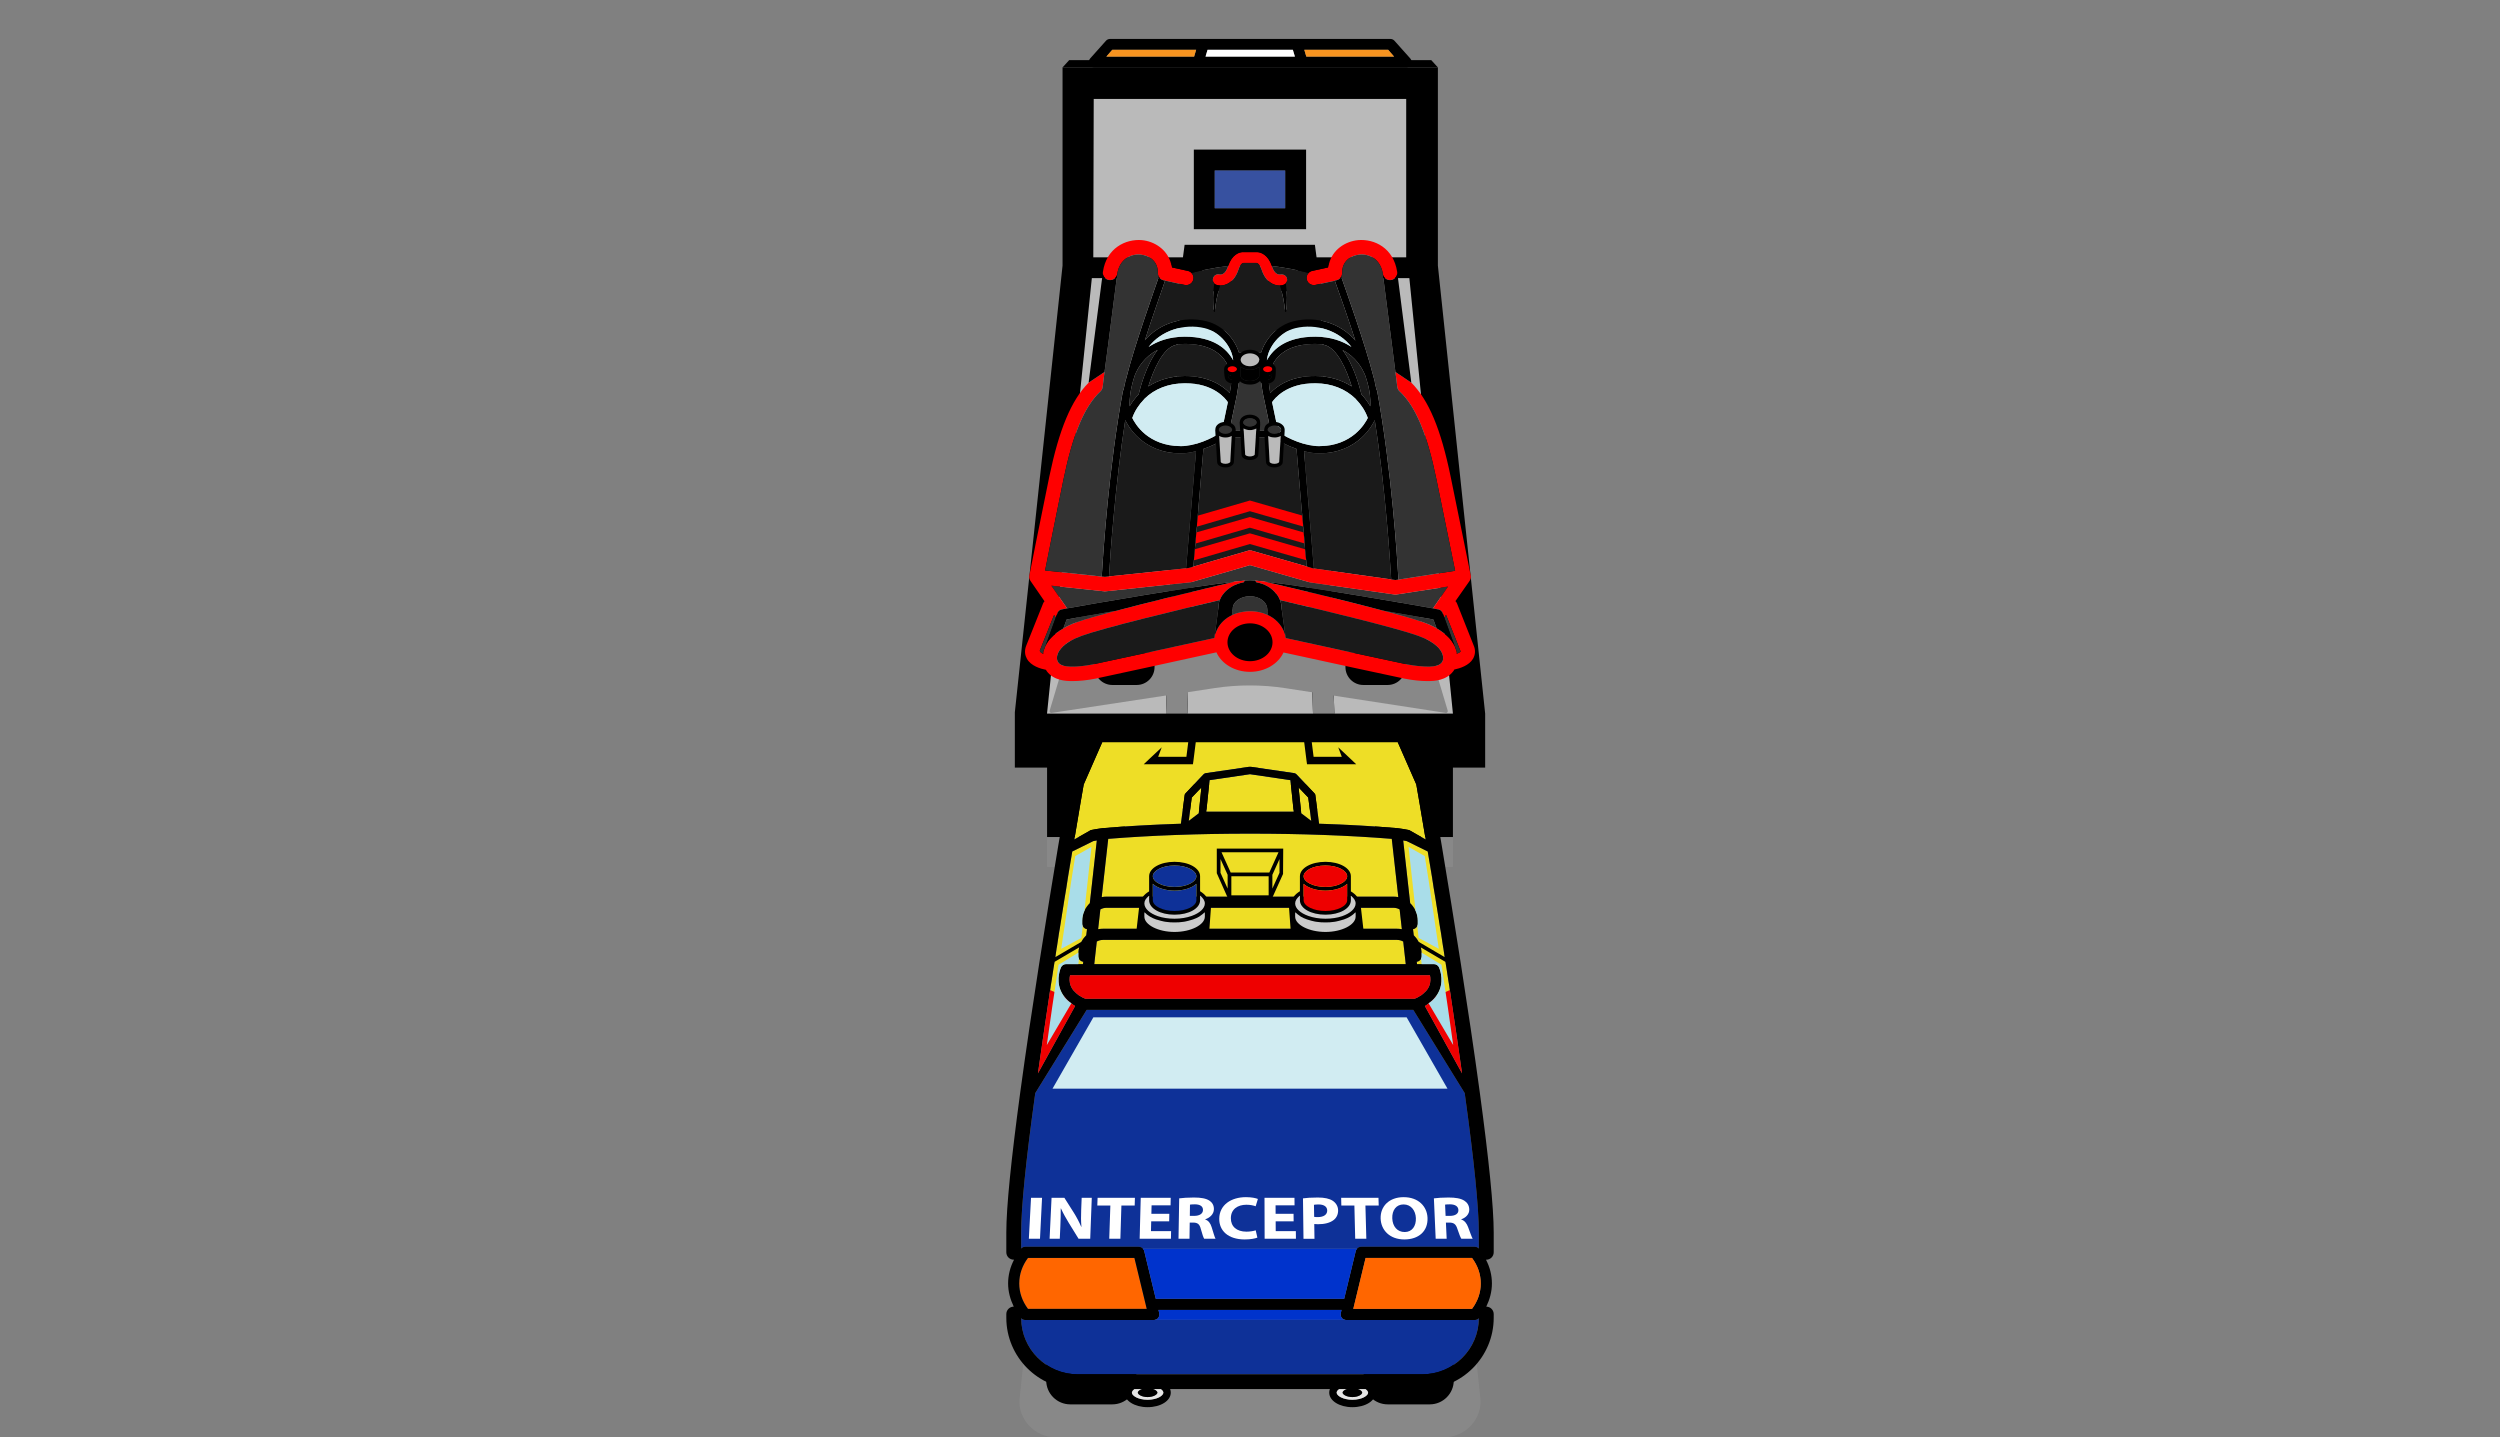 <?xml version="1.0" encoding="utf-8"?>
<!-- Generator: Adobe Illustrator 27.6.1, SVG Export Plug-In . SVG Version: 6.00 Build 0)  -->
<svg version="1.1" id="Layer_1" xmlns="http://www.w3.org/2000/svg" xmlns:xlink="http://www.w3.org/1999/xlink" x="0px" y="0px"
	 viewBox="0 0 172.91 99.407" style="enable-background:new 0 0 172.91 99.407;" xml:space="preserve">
<rect x="0" y="0" width="172.91" height="99.407" fill="#808080" stroke="none"/>
<style type="text/css">
	.st0{fill:#BABABA;}
	.st1{fill:#3751A0;}
	.st2{fill:#888888;}
	.st3{fill:#BC202E;}
	.st4{fill:#F79420;}
	.st5{fill:#FFFFFF;}
	.st6{fill:#1A1A1A;}
	.st7{fill:#FF0000;}
	.st8{fill:#333333;}
	.st9{fill:none;stroke:#FF0000;stroke-linecap:round;stroke-linejoin:round;stroke-miterlimit:10;}
	.st10{fill:#D1ECF2;}
	.st11{fill:#E6E6E6;}
	.st12{fill:#0E3198;}
	.st13{fill:#FF6600;}
	.st14{fill:#EEDE26;}
	.st15{fill:#EE0000;}
	.st16{fill:#0033CC;}
	.st17{fill:#A9DDE9;}
	.st18{fill:#CCCCCC;}
</style>
<g>
	<g>
		<g>
			<g>
				<path d="M83.194,18.37l-0.145,1.043h0.029l0.145-1.043H83.194z M82.991,20.137
					v1.275h0.029v-1.275H82.991z M90.958,16.922h-0.029l0.116,0.869h0.029
					L90.958,16.922z M83.194,18.37l-0.145,1.043h0.029l0.145-1.043H83.194z
					 M82.991,20.137v1.275h0.029v-1.275H82.991z M90.958,16.922h-0.029l0.116,0.869
					h0.029L90.958,16.922z M83.194,18.37l-0.145,1.043h0.029l0.145-1.043H83.194z
					 M82.991,20.137v1.275h0.029v-1.275H82.991z M90.958,16.922h-0.029l0.116,0.869
					h0.029L90.958,16.922z M83.194,18.37l-0.145,1.043h0.029l0.145-1.043H83.194z
					 M82.991,20.137v1.275h0.029v-1.275H82.991z M90.958,16.922h-0.029l0.116,0.869
					h0.029L90.958,16.922z M90.958,16.922h-0.029l0.116,0.869h0.029L90.958,16.922z
					 M83.194,18.37l-0.145,1.043h0.029l0.145-1.043H83.194z M82.991,20.137v1.275
					h0.029v-1.275H82.991z M90.958,16.922h-0.029l0.116,0.869h0.029L90.958,16.922z
					 M82.991,20.137v1.275h0.029v-1.275H82.991z M83.194,18.37l-0.145,1.043h0.029
					l0.145-1.043H83.194z M90.958,16.922h-0.029l0.116,0.869h0.029L90.958,16.922z
					 M82.991,20.137v1.275h0.029v-1.275H82.991z M83.194,18.37l-0.145,1.043h0.029
					l0.145-1.043H83.194z M90.958,16.922h-0.029l0.116,0.869h0.029L90.958,16.922z
					 M82.991,20.137v1.275h0.029v-1.275H82.991z M83.194,18.37l-0.145,1.043h0.029
					l0.145-1.043H83.194z"/>
				<polygon points="102.72,49.36 102.72,53.09 100.49,53.09 100.49,57.893 
					95.1,57.893 95.1,56.013 77.8,56.013 77.8,57.893 72.42,57.893 
					72.42,53.09 70.19,53.09 70.19,49.27 73.49,18.372 73.49,4.663 
					99.45,4.663 99.45,18.372 				"/>
				<polygon points="91.045,17.791 90.929,16.922 90.958,16.922 91.074,17.791 				"/>
				<path class="st0" d="M83.005,20.145v1.275h6.895V20.145H83.005z M89.697,18.377h-6.49
					L83.062,19.42h6.78L89.697,18.377z M83.005,20.145v1.275h6.895V20.145H83.005z
					 M83.005,20.145v1.275h6.895V20.145H83.005z M83.005,20.145v1.275h6.895V20.145
					H83.005z M83.005,20.145v1.275h6.895V20.145H83.005z M84.019,11.795v2.607h4.867
					v-2.607H84.019z M75.646,6.841l-0.029,10.957h6.2l0.116-0.869h9.01
					l0.116,0.869h6.2V6.841H75.646z M90.335,15.851h-7.765v-5.505h7.765V15.851z
					 M88.886,11.795H84.019v2.607h4.867V11.795z M89.697,18.377h-6.49L83.062,19.42
					h6.78L89.697,18.377z"/>
				<path d="M88.886,14.402H84.019v-2.607h4.867V14.402z"/>
				<rect x="84.019" y="11.795" class="st1" width="4.867" height="2.607"/>
				<rect x="95.681" y="53.093" class="st1" width="1.507" height="1.125"/>
				<rect x="80.007" y="53.093" class="st1" width="12.893" height="1.125"/>
				<rect x="75.719" y="53.093" class="st1" width="1.507" height="1.125"/>
				<polygon class="st0" points="100.49,49.356 92.291,49.356 91.364,22.05 91.364,19.79 
					91.277,19.239 97.477,19.239 				"/>
				<polygon class="st0" points="81.629,19.239 81.571,19.79 81.571,22.05 80.644,49.356 
					72.416,49.356 75.516,19.239 				"/>
				<polygon class="st0" points="91.364,22.89 90.002,22.89 90.813,49.356 82.122,49.356 
					82.933,22.89 81.571,22.89 81.571,22.861 91.364,22.861 				"/>
				<polygon class="st2" points="92.291,49.356 90.813,49.356 90.002,22.89 91.364,22.89 
					91.364,22.05 				"/>
				<polygon class="st2" points="82.933,22.89 82.122,49.356 80.644,49.356 81.571,22.05 
					81.571,22.89 				"/>
				<path class="st3" d="M77.225,53.093v1.125h2.781v-1.125H77.225z M92.899,53.093v1.125
					h2.781v-1.125H92.899z"/>
				<polygon class="st2" points="72.416,57.904 72.416,59.961 100.49,59.961 100.49,57.904 
					95.101,57.904 95.101,56.009 77.805,56.009 77.805,57.904 				"/>
			</g>
			<polygon points="98.993,4.16 73.947,4.16 73.49,4.663 99.45,4.663 			"/>
			<g>
				<path d="M97.54,4.043l-1.09-1.22c-0.07-0.08-0.17-0.13-0.28-0.13H76.77
					c-0.11,0-0.21,0.05-0.28,0.13l-1.09,1.22
					c-0.1,0.11-0.12,0.27-0.06,0.4c0.06,0.14,0.19,0.22,0.34,0.22
					h21.58c0.15,0,0.28-0.08,0.34-0.22
					C97.66,4.313,97.64,4.153,97.54,4.043z M82.6,3.883l-0.01,0.03h-6.07
					l0.41-0.47h5.8L82.6,3.883z M83.38,3.913l0.14-0.47h5.9
					l0.01,0.04l0.13,0.43H83.38z M90.35,3.913l-0.01-0.03l-0.13-0.44
					h5.8l0.41,0.47H90.35z"/>
				<polygon class="st4" points="96.42,3.913 90.35,3.913 90.34,3.883 90.21,3.443 
					96.01,3.443 				"/>
				<polygon class="st5" points="89.56,3.913 83.38,3.913 83.52,3.443 89.42,3.443 
					89.43,3.483 				"/>
				<polygon class="st4" points="82.73,3.443 82.6,3.883 82.59,3.913 76.52,3.913 
					76.93,3.443 				"/>
			</g>
		</g>
		<g>
			<path class="st2" d="M99.997,49.308l-11.098-1.712
				c-1.62-0.25-3.269-0.251-4.889-0.005l-11.277,1.717
				c-0.088,0.013-0.16-0.069-0.135-0.155l2.065-6.904h23.404l2.064,6.904
				C100.157,49.239,100.085,49.322,99.997,49.308z"/>
			<g>
				<path d="M78.617,47.376h-1.681c-0.683,0-1.236-0.553-1.236-1.236v-1.005h4.154
					v1.005C79.853,46.822,79.3,47.376,78.617,47.376z"/>
				<path d="M95.974,47.376h-1.681c-0.683,0-1.236-0.553-1.236-1.236v-1.005h4.154
					v1.005C97.21,46.822,96.657,47.376,95.974,47.376z"/>
			</g>
			<g>
				<path class="st6" d="M90.373,39.177l-3.76-1.08c-0.04-0.02-0.08-0.03-0.12-0.02
					c-0.02-0.01-0.04-0.01-0.06-0.01c-0.05,0-0.09,0.01-0.14,0.03
					l-3.75,1.09l0.02-0.28l0.01-0.15l0.07-0.76v-0.01l0.01-0.14l0.03-0.25
					v-0.04l0.06-0.73l0.03-0.33l0.01-0.07l0.01-0.2l0.05-0.56
					l0.04-0.5l0.35-4.11v-0.01c0.6-0.2,1.15-0.48,1.56-0.78h3.33
					c0.41,0.29,0.96,0.58,1.55,0.78v0.01l0.35,4.1l0.05,0.5
					l0.05,0.56l0.01,0.2l0.01,0.07l0.03,0.34l0.06,0.72v0.04
					l0.02,0.25l0.01,0.15l0.08,0.76l0.01,0.15L90.373,39.177z"/>
				<polygon class="st7" points="90.336,38.747 86.446,37.627 82.566,38.757 82.636,37.997 
					82.636,37.987 86.446,36.887 90.256,37.987 				"/>
				<polygon class="st7" points="90.226,37.547 90.226,37.587 86.446,36.497 82.676,37.597 
					82.676,37.557 82.736,36.827 86.446,35.757 90.167,36.827 				"/>
				<polygon class="st7" points="90.126,36.417 86.446,35.357 82.776,36.427 82.786,36.227 
					82.836,35.667 86.446,34.617 90.066,35.657 90.116,36.217 				"/>
				<path class="st8" d="M100.152,40.567l-1.04,1.51
					c-1.71-0.3-8.65-1.52-11.69-1.86c-0.23-0.02-0.44-0.04-0.62-0.06
					h-0.01c-0.12-0.01-0.22-0.02-0.32-0.02h-0.03
					c-0.09,0-0.18,0.01-0.3,0.02h-0.03
					c-0.17,0.01-0.34,0.04-0.56,0.05c-0.01,0.01-0.03,0.01-0.04,0.01
					H85.493c-0.01,0-0.02,0-0.02,0c-0.01,0-0.01,0-0.02,0h-0.01v0.01
					c-0.01,0-0.01,0-0.01,0s0,0-0.01,0c0,0,0,0-0.01,0h-0.02
					c-0.01,0.01-0.02,0.01-0.03,0.01h-0.01
					c-3.11,0.35-9.88,1.54-11.55,1.84l-1.09-1.57l3.65,0.39
					c0.04,0.01,0.08,0.01,0.11,0l5.91-0.63l4.07-1.18l4.14,1.19
					l5.85,0.84c0.05,0.01,0.1,0.01,0.15,0L100.152,40.567z"/>
				<path class="st7" d="M85.453,40.217c0,0.01,0,0.01-0.01,0.01v-0.01H85.453z"/>
				<path class="st9" d="M73.493,42.513"/>
				<path class="st6" d="M82.723,31.207l-0.69,8.1l-5.33,0.56
					c0.09-1.57,0.42-6.23,1.12-10.8c0.01,0,0.01,0,0.01,0
					c0.14,0.3,1.15,2.29,3.85,2.29
					C82.023,31.357,82.373,31.297,82.723,31.207z"/>
				<path class="st6" d="M96.223,40.077l-5.35-0.76l-0.68-8.1v-0.01
					c0.35,0.09,0.7,0.15,1.03,0.15c0.01,0,0.01,0,0.01,0
					c2.73,0,3.74-2.05,3.85-2.3c0.38,2.4,0.64,4.83,0.82,6.81
					C96.083,37.867,96.183,39.417,96.223,40.077z"/>
				<path d="M85.453,40.217c0,0.01,0,0.01-0.01,0.01v-0.01H85.453z"/>
				<g>
					<path class="st7" d="M101.923,44.637l-1.15-2.9
						c-0.03-0.07-0.06-0.12-0.11-0.16l0.96-1.37
						c0.03-0.04,0.06-0.09,0.08-0.15c0.02-0.05,0.03-0.11,0.03-0.17
						c0-0.03,0-0.06-0.01-0.09c0,0,0-0.01-0.01-0.04
						c-0.08-0.39-0.73-3.64-1.38-6.79c-0.67-3.27-1.51-5.29-2.72-6.5
						l-1.1-0.74l0.13,1.04c0.02,0.12,0.07,0.22,0.16,0.3
						c1.11,1.04,1.9,2.92,2.55,6.1c0.53,2.58,1.07,5.23,1.29,6.31
						l-3.92,0.61l-0.21,0.03l-0.29-0.04l-5.35-0.76l-0.07-0.01
						l-0.43-0.13l-3.76-1.08c-0.04-0.02-0.08-0.03-0.12-0.02
						c-0.02-0.01-0.04-0.01-0.06-0.01c-0.05,0-0.09,0.01-0.14,0.03
						l-3.75,1.09l-0.35,0.1l-0.16,0.02l-5.33,0.56l-0.28,0.03l-0.22-0.02
						l-3.92-0.42c0.22-1.09,0.74-3.72,1.27-6.29
						c0.66-3.18,1.45-5.06,2.56-6.1c0.08-0.08,0.14-0.18,0.15-0.3
						l0.13-1.04l-1.1,0.74c-1.2,1.21-2.04,3.23-2.72,6.5
						c-0.65,3.15-1.29,6.4-1.37,6.79c-0.01,0.03-0.01,0.04-0.01,0.04
						c-0.03,0.15,0.01,0.3,0.1,0.41l0.95,1.38
						c-0.04,0.04-0.08,0.09-0.1,0.15l-1.15,2.88
						c-0.18,0.42-0.08,0.74,0.03,0.94c0.28,0.51,0.96,0.7,1.32,0.77
						c0.01,0.03,0.04,0.07,0.06,0.1c0.49,0.66,1.36,0.67,1.64,0.68
						h0.12c0.5,0,1.04-0.06,1.61-0.17c0.97-0.2,5.48-1.19,8.36-1.82
						c0.35,0.79,1.26,1.35,2.32,1.35c1.06,0,1.96-0.56,2.32-1.34
						c2.88,0.63,7.4,1.61,8.37,1.81c0.56,0.11,1.1,0.17,1.61,0.17
						h0.11c0.29-0.01,1.15-0.02,1.65-0.68
						c0.03-0.04,0.06-0.08,0.07-0.12c0,0,0,0,0.01,0
						c0.38-0.08,1.02-0.28,1.29-0.75
						C102.043,45.277,102.063,44.947,101.923,44.637z M100.783,45.207
						c-0.01,0.01-0.03,0.02-0.05,0.02c0.03-0.08,0.02-0.16-0.01-0.23
						l-0.06-0.17v-0.01c-0.01-0.04-0.02-0.07-0.04-0.1
						c-0.1-0.22-0.24-0.42-0.39-0.59c-0.24-0.25-0.52-0.47-0.87-0.67
						c-0.27-0.16-0.58-0.3-0.93-0.42c-0.56-0.2-1.54-0.48-2.71-0.79
						c-0.01-0.01-0.03-0.01-0.05-0.01c-2.77-0.74-6.56-1.63-8.25-2.02
						c-0.23-0.02-0.44-0.04-0.62-0.06c0.04,0.03,0.07,0.07,0.09,0.12
						c0.58,0.1,1.08,0.39,1.38,0.8h0.01
						c0.11,0.13,0.19,0.28,0.25,0.43c2.95,0.69,8.01,1.91,9.56,2.47
						c0.63,0.23,1.09,0.5,1.41,0.84c0.18,0.19,0.38,0.55,0.29,0.85
						c0,0.01,0,0.01,0,0.01c-0.02,0.05-0.04,0.11-0.08,0.15
						c-0.14,0.18-0.42,0.27-0.87,0.28c-0.45,0-0.97-0.05-1.5-0.15
						c-0.98-0.2-5.57-1.2-8.43-1.83c-0.01,0-0.02-0.01-0.03-0.01
						c0.02-0.02,0.02-0.05,0.02-0.08c0-0.05,0-0.09-0.02-0.13
						c-0.01-0.02-0.01-0.04-0.02-0.06c-0.15-0.5-0.51-0.94-1-1.22
						c-0.05-0.03-0.1-0.06-0.16-0.08c-0.09-0.04-0.19-0.08-0.3-0.12
						c-0.04-0.02-0.09-0.04-0.13-0.04c-0.05-0.02-0.1-0.03-0.15-0.04
						c-0.01-0.01-0.03-0.01-0.04-0.01c-0.1-0.02-0.2-0.04-0.31-0.05
						c-0.27-0.02-0.54-0.02-0.81,0.03c-0.17,0.02-0.33,0.07-0.49,0.12
						c-0.07,0.02-0.14,0.05-0.21,0.09c-0.02,0-0.04,0.01-0.06,0.02
						c-0.05,0.03-0.1,0.05-0.15,0.08c-0.42,0.24-0.76,0.6-0.94,1.07
						c-0.04,0.08-0.07,0.18-0.1,0.27c0,0.01,0,0.01,0,0.02l-0.02,0.14
						c-2.86,0.62-7.45,1.63-8.43,1.83c-0.53,0.1-1.03,0.16-1.5,0.15
						c-0.44-0.01-0.73-0.1-0.86-0.28c-0.04-0.05-0.06-0.1-0.08-0.16
						c-0.09-0.29,0.1-0.65,0.29-0.85c0.31-0.34,0.77-0.61,1.4-0.84
						c1.55-0.56,6.6-1.78,9.55-2.47c0.06-0.15,0.14-0.3,0.25-0.43
						c0.31-0.4,0.82-0.7,1.41-0.8c0.02-0.05,0.05-0.09,0.09-0.12
						c-0.17,0.01-0.34,0.04-0.56,0.05c-0.01,0.01-0.03,0.01-0.04,0.01
						H85.493c-0.01,0-0.02,0-0.02,0c-0.01,0-0.01,0-0.02,0
						c0,0.01,0,0.01-0.01,0.01c-0.01,0-0.01,0-0.01,0s0,0-0.01,0c0,0,0,0-0.01,0
						h-0.02c-0.01,0.01-0.02,0.01-0.03,0.01h-0.01c0,0,0,0.01-0.01,0.01
						s-0.01,0-0.02,0c-0.01,0.01-0.03,0.01-0.04,0.01
						c-0.01,0.01-0.02,0.01-0.03,0.01s-0.01,0-0.02,0
						c-0.01,0.01-0.02,0.01-0.03,0.01c-0.01,0.01-0.02,0.01-0.03,0.01
						c-0.01,0-0.01,0-0.02,0c-0.01,0.01-0.01,0.01-0.02,0.01
						c-0.12,0.03-0.23,0.05-0.36,0.08c-0.01,0-0.01,0-0.02,0.01
						c-0.01,0-0.02,0-0.04,0.01c-0.04,0.01-0.09,0.02-0.13,0.03
						c-0.01,0-0.01,0-0.02,0c-0.02,0.01-0.05,0.01-0.07,0.02
						c-0.06,0.01-0.12,0.03-0.19,0.04c-0.07,0.02-0.14,0.03-0.21,0.05
						c-0.01,0.01-0.02,0.01-0.03,0.01s-0.02,0.01-0.03,0.01
						s-0.01,0-0.02,0c-0.12,0.03-0.26,0.06-0.4,0.1c-0.01,0-0.02,0-0.02,0
						s-0.01,0-0.02,0.01c0,0-0.01,0-0.02,0h-0.01
						c-0.05,0.02-0.1,0.03-0.16,0.04c-0.44,0.11-0.91,0.22-1.4,0.34
						c-0.08,0.02-0.16,0.04-0.25,0.06c-0.2,0.05-0.4,0.1-0.61,0.15
						c-0.01,0-0.01,0-0.02,0c-0.29,0.07-0.59,0.14-0.88,0.22
						c-0.28,0.07-0.56,0.14-0.84,0.21c-0.19,0.05-0.38,0.09-0.57,0.14
						c-0.57,0.15-1.13,0.29-1.65,0.43h-0.03
						c-1.14,0.31-2.11,0.58-2.66,0.78c-0.35,0.12-0.66,0.26-0.93,0.43
						c-0.34,0.19-0.63,0.41-0.86,0.66c-0.15,0.15-0.28,0.34-0.37,0.54
						c-0.01,0.01-0.02,0.02-0.02,0.04l-0.11,0.29
						c-0.03,0.08-0.03,0.16,0,0.24c-0.02,0-0.03-0.01-0.05-0.02
						c-0.12-0.06-0.21-0.13-0.22-0.21l0.99-2.47l0.12,0.17l0.12-0.31
						v-0.01c0.02-0.04,0.04-0.08,0.06-0.11
						c0.03-0.03,0.06-0.06,0.1-0.08h0.01
						c0.03-0.03,0.06-0.04,0.09-0.04c0.01-0.01,0.02-0.01,0.03-0.01
						c0.01,0,0.04-0.01,0.07-0.01c0.06-0.01,0.16-0.03,0.3-0.06
						l-1.09-1.57l3.65,0.39c0.04,0.01,0.08,0.01,0.11,0l5.91-0.63
						l4.07-1.18l4.14,1.19l5.85,0.84c0.05,0.01,0.1,0.01,0.15,0
						l3.56-0.55l-1.04,1.51c0.13,0.03,0.23,0.04,0.29,0.06
						c0.04,0,0.07,0.01,0.08,0.01c0.02,0,0.04,0.01,0.06,0.02
						c0.01,0,0.02,0.01,0.03,0.01c0.02,0.01,0.04,0.02,0.05,0.03
						c0.03,0.01,0.06,0.04,0.08,0.07c0.03,0.03,0.05,0.07,0.07,0.11
						l0.12,0.32l0.12-0.18l1.01,2.53
						C101.003,45.097,100.913,45.157,100.783,45.207z"/>
					<path class="st8" d="M101.023,45.057c-0.02,0.04-0.11,0.1-0.24,0.15
						c-0.01-0.07-0.03-0.14-0.06-0.21l-0.06-0.17v-0.01
						c-0.01-0.04-0.02-0.07-0.04-0.1l-0.73-2.01l0.12-0.18
						L101.023,45.057z"/>
					<path class="st8" d="M99.363,43.457c-0.27-0.16-0.58-0.3-0.93-0.42
						c-0.56-0.2-1.54-0.48-2.71-0.79c1.51,0.26,2.76,0.48,3.31,0.58
						c0.04,0.01,0.08,0.02,0.11,0.03l0.03,0.09L99.363,43.457z"/>
					<path class="st8" d="M87.703,42.547c-0.09-0.04-0.19-0.08-0.3-0.12
						c-0.04-0.02-0.09-0.04-0.13-0.04c-0.05-0.02-0.1-0.03-0.15-0.04
						c-0.01-0.01-0.03-0.01-0.04-0.01c-0.1-0.02-0.2-0.04-0.31-0.05
						c-0.27-0.03-0.55-0.02-0.81,0.03c-0.17,0.02-0.33,0.07-0.49,0.12
						c-0.07,0.02-0.14,0.05-0.21,0.09c-0.02,0-0.04,0.01-0.06,0.02
						l0.06-0.46c0-0.46,0.55-0.85,1.19-0.85
						c0.65,0,1.19,0.39,1.2,0.91L87.703,42.547z"/>
					<path class="st6" d="M99.793,45.667c0,0.01,0,0.01,0,0.01
						c-0.02,0.05-0.04,0.11-0.08,0.15c-0.14,0.18-0.42,0.27-0.87,0.28
						c-0.45,0-0.97-0.05-1.5-0.15c-0.98-0.2-5.57-1.2-8.43-1.83
						l-0.01-0.09v-0.07l-0.26-1.88c0-0.2-0.04-0.4-0.11-0.58
						c2.95,0.69,8.01,1.91,9.56,2.47c0.63,0.23,1.09,0.5,1.41,0.84
						C99.683,45.007,99.883,45.367,99.793,45.667z"/>
					<path class="st6" d="M84.363,41.507c-0.06,0.16-0.09,0.33-0.09,0.51l-0.25,1.87
						l-0.01,0.08c0,0.01,0,0.01,0,0.02l-0.02,0.14
						c-2.86,0.62-7.45,1.63-8.43,1.83c-0.53,0.1-1.03,0.16-1.5,0.15
						c-0.44-0.01-0.73-0.1-0.86-0.28c-0.04-0.05-0.06-0.1-0.08-0.16
						c-0.09-0.29,0.1-0.65,0.29-0.85c0.31-0.34,0.77-0.61,1.4-0.84
						C76.363,43.417,81.413,42.197,84.363,41.507z"/>
					<path class="st8" d="M77.133,42.257c-1.14,0.31-2.11,0.58-2.66,0.78
						c-0.35,0.12-0.66,0.26-0.93,0.43l0.19-0.51l0.03-0.1
						c0.04-0.01,0.08-0.02,0.12-0.03
						C74.443,42.727,75.643,42.507,77.133,42.257z"/>
					<path class="st8" d="M73.023,42.707l-0.71,1.96
						c-0.01,0.01-0.02,0.02-0.02,0.04l-0.11,0.29
						c-0.03,0.07-0.05,0.14-0.05,0.22c-0.12-0.06-0.21-0.13-0.22-0.21
						l0.99-2.47L73.023,42.707z"/>
					<path class="st7" d="M82.533,19.327c-0.05,0.24-0.26,0.39-0.49,0.39
						c-0.04,0-0.07,0-0.11-0.01l-1.35-0.3v-0.01c-0.04,0-0.08,0-0.11-0.01
						c-0.07-0.02-0.14-0.05-0.19-0.09c-0.01,0-0.01,0-0.01-0.01
						c-0.03-0.02-0.06-0.05-0.08-0.08c-0.01-0.01-0.02-0.02-0.02-0.03
						c-0.01-0.01-0.02-0.02-0.02-0.04c-0.05-0.07-0.07-0.16-0.07-0.25
						c0-0.01,0-0.01,0-0.02c0.01-0.8-0.59-1.2-1.2-1.26
						c-0.69-0.06-1.45,0.33-1.61,1.33v0.02
						c-0.05,0.27-0.3,0.45-0.57,0.41c-0.24-0.04-0.42-0.24-0.43-0.49
						c0-0.02,0.01-0.04,0.01-0.06c0,0,0-0.01,0-0.02
						c0.24-1.64,1.57-2.28,2.69-2.19c0.88,0.08,1.77,0.66,2.02,1.63
						h0.01c0.03,0.08,0.05,0.17,0.06,0.26l1.09,0.24
						c0.1,0.02,0.19,0.07,0.25,0.14C82.523,18.997,82.573,19.157,82.533,19.327z"/>
					<path class="st7" d="M80.579,19.397v0.01l-0.11-0.02
						C80.499,19.397,80.539,19.397,80.579,19.397z"/>
					<path class="st7" d="M72.183,44.997c-0.03,0.08-0.03,0.16,0,0.24
						c-0.02,0-0.03-0.01-0.05-0.02C72.133,45.137,72.152,45.067,72.183,44.997z"
						/>
					<path class="st7" d="M100.733,45.227c0.03-0.08,0.02-0.16-0.01-0.23
						c0.03,0.07,0.05,0.14,0.06,0.21
						C100.773,45.217,100.753,45.227,100.733,45.227z"/>
					<path class="st7" d="M96.643,18.877c-0.01,0.25-0.19,0.45-0.43,0.49
						c-0.27,0.04-0.52-0.14-0.57-0.41v-0.02
						c0-0.02-0.01-0.04-0.01-0.06c-0.18-0.96-0.92-1.33-1.6-1.27
						c-0.62,0.06-1.23,0.47-1.2,1.28c0,0.05-0.01,0.1-0.03,0.14
						c0,0.02,0,0.04-0.01,0.06c0,0.01-0.01,0.01-0.01,0.02
						c0,0.01,0,0.01-0.01,0.02l-0.01,0.01h-0.01c0,0.01,0,0.01,0,0.02
						c0,0.01,0,0.01-0.01,0.02c-0.04,0.06-0.09,0.11-0.15,0.14
						c-0.03,0.02-0.06,0.04-0.09,0.04c-0.02,0.02-0.05,0.02-0.07,0.03
						H92.413c-0.02,0-0.03,0.01-0.04,0.01h-0.05v0.02l-1.35,0.29
						c-0.03,0.01-0.07,0.01-0.1,0.01c-0.23,0-0.44-0.15-0.49-0.39
						c-0.04-0.17,0.01-0.33,0.13-0.45c0.06-0.07,0.15-0.12,0.25-0.14
						l1.09-0.24c0.01-0.09,0.03-0.18,0.06-0.26h0.01
						c0.24-0.97,1.13-1.55,2.02-1.63c1.13-0.09,2.44,0.55,2.69,2.19
						c0,0.01,0,0.02,0,0.02C96.633,18.837,96.643,18.857,96.643,18.877z"/>
					<polygon class="st7" points="92.369,19.397 92.319,19.407 92.319,19.397 					"/>
					<path class="st7" d="M88.933,19.597c-0.04,0.05-0.11,0.09-0.18,0.11
						c-0.06,0.02-0.14,0.04-0.23,0.04c-0.01,0-0.01,0-0.02,0
						c-0.4,0-0.97-0.23-1.25-1.12c-0.05-0.14-0.1-0.24-0.15-0.3h-0.01
						c-0.09-0.13-0.17-0.14-0.18-0.14h-0.91
						c-0.01,0-0.1,0.01-0.19,0.14c-0.05,0.06-0.11,0.16-0.15,0.3
						c-0.29,0.9-0.87,1.12-1.27,1.12c-0.09-0.01-0.17-0.02-0.24-0.04
						c-0.07-0.02-0.13-0.05-0.17-0.1c-0.09-0.09-0.12-0.23-0.08-0.36
						c0.05-0.2,0.26-0.32,0.46-0.26c0.05,0.01,0.38,0.05,0.58-0.58
						v-0.01c0.26-0.79,0.77-0.98,1.08-0.96h0.89
						c0.26-0.01,0.8,0.17,1.05,0.96v0.01
						c0.21,0.63,0.53,0.59,0.6,0.58c0.2-0.04,0.4,0.08,0.45,0.27
						C89.043,19.387,89.013,19.507,88.933,19.597z"/>
					<path class="st7" d="M84.113,43.697c-0.04,0.08-0.07,0.18-0.1,0.27l0.01-0.08
						C84.033,43.817,84.063,43.747,84.113,43.697z"/>
					<path d="M88.963,21.547c-0.01,0.05-0.07,0.05-0.08,0
						c-0.05-0.61-0.17-1.22-0.36-1.8c0.09,0,0.17-0.02,0.23-0.04
						c0.07-0.02,0.14-0.06,0.18-0.11
						C89.033,20.247,89.023,20.907,88.963,21.547z"/>
					<path d="M80.469,19.387l0.11,0.02v-0.01
						C80.539,19.397,80.499,19.397,80.469,19.387z M92.319,19.397v0.01l0.05-0.01
						H92.319z"/>
					<path d="M95.253,27.057c-0.01-0.05-0.03-0.08-0.05-0.11
						c-0.03-0.14-0.06-0.28-0.09-0.39c0-0.03-0.01-0.05-0.02-0.08
						c0-0.01,0-0.01,0-0.02v-0.04c0-0.01-0.01-0.02-0.01-0.03v-0.01
						c-0.02-0.08-0.05-0.17-0.07-0.26c-0.01-0.02-0.02-0.04-0.02-0.07
						c-0.55-2.17-1.9-5.98-2.23-6.9v-0.01h-0.01c0,0.01,0,0.01,0,0.02
						c0,0.01,0,0.01-0.01,0.02c-0.04,0.06-0.09,0.11-0.15,0.14
						c-0.03,0.02-0.06,0.04-0.09,0.04c-0.02,0.02-0.05,0.02-0.07,0.03
						H92.413c-0.02,0-0.03,0.01-0.04,0.01l-0.05,0.01v0.01
						c0.25,0.69,0.87,2.44,1.42,4.14c-1-1.19-2.68-1.73-4.27-1.34
						c-1.14,0.28-1.96,1.24-2.24,2.15h-1.55
						c-0.28-0.91-1.1-1.87-2.24-2.15c-1.58-0.39-3.26,0.14-4.26,1.32
						c0.28-0.85,0.56-1.72,0.82-2.45c0.25-0.74,0.46-1.34,0.58-1.68
						l-0.11-0.02c-0.07-0.02-0.14-0.05-0.19-0.09
						c-0.01,0-0.01,0-0.01-0.01c-0.03-0.02-0.06-0.05-0.08-0.08
						c-0.01-0.01-0.02-0.02-0.02-0.03c-0.01-0.01-0.02-0.02-0.02-0.04
						c-0.32,0.92-1.73,4.89-2.26,7.04c-0.03,0.08-0.05,0.15-0.06,0.19
						c0,0.01,0,0.01,0,0.02c0,0.01-0.01,0.02-0.01,0.03s0,0.01,0,0.03
						c-0.01,0.01-0.01,0.02-0.01,0.03c0,0,0,0.01,0,0.02
						c0,0.02-0.01,0.04-0.02,0.06c-0.02,0.11-0.05,0.25-0.08,0.39
						c0,0.01,0,0.02-0.01,0.03c-0.03,0.02-0.03,0.05-0.04,0.08
						c-0.96,5.18-1.36,11.08-1.46,12.82l0.22,0.02l0.28-0.03
						c0.09-1.57,0.42-6.23,1.12-10.8c0.01,0,0.01,0,0.01,0
						c0.14,0.3,1.15,2.29,3.85,2.29c0.34,0,0.69-0.06,1.04-0.15
						l-0.69,8.1l0.16-0.02l0.35-0.1l0.02-0.28l0.01-0.15l0.07-0.76
						v-0.01l0.01-0.14l0.03-0.25v-0.04l0.06-0.73l0.03-0.33l0.01-0.07
						l0.01-0.2l0.05-0.56l0.04-0.5l0.35-4.11v-0.01
						c0.6-0.2,1.15-0.48,1.56-0.78h3.33
						c0.41,0.29,0.96,0.58,1.55,0.78v0.01l0.35,4.1l0.05,0.5
						l0.05,0.56l0.01,0.2l0.01,0.07l0.03,0.34l0.06,0.72v0.04
						l0.02,0.25l0.01,0.15l0.08,0.76l0.01,0.15l0.02,0.28l0.43,0.13
						l0.07,0.01l-0.68-8.1v-0.01c0.35,0.09,0.7,0.15,1.03,0.15
						c0.01,0,0.01,0,0.01,0c2.73,0,3.74-2.05,3.85-2.3
						c0.38,2.4,0.64,4.83,0.82,6.81c0.18,2,0.28,3.55,0.32,4.21
						l0.29,0.04l0.21-0.03C96.643,38.677,96.253,32.477,95.253,27.057z
						 M87.623,24.887c0-0.01,0.01-0.01,0.01-0.02
						c0.08-0.83,0.86-1.9,1.96-2.17c1.44-0.35,3.03,0.18,3.88,1.3
						c-0.6-0.4-1.42-0.71-2.5-0.71c-1.99,0-2.91,0.83-3.35,1.63V24.887z
						 M93.493,26.727c-0.7-0.45-1.55-0.71-2.5-0.72
						c-1.66-0.02-2.65,0.66-3.14,1.18c-0.05-0.28-0.08-0.56-0.11-0.84
						c0-0.01,0-0.01,0-0.01c0.02-0.6,0.29-2.55,3.23-2.55
						c0.2,0,0.39,0.02,0.57,0.04c0.02,0.01,0.03,0.03,0.05,0.03
						C92.493,24.057,93.152,25.617,93.493,26.727z M83.323,22.697
						c1.1,0.27,1.88,1.34,1.96,2.17c0,0.01,0.01,0.01,0.01,0.02v0.03
						c-0.44-0.8-1.36-1.63-3.35-1.63c-1.08,0-1.9,0.31-2.5,0.71
						C80.293,22.877,81.883,22.347,83.323,22.697z M85.173,26.347
						c-0.03,0.28-0.06,0.56-0.12,0.84c-0.48-0.51-1.46-1.18-3.08-1.18
						h-0.05c-0.95,0.01-1.8,0.27-2.5,0.72c0.34-1.11,1-2.67,1.9-2.87
						c0.02,0,0.03-0.02,0.05-0.03c0.18-0.02,0.37-0.04,0.57-0.04
						c2.94,0,3.21,1.95,3.22,2.55C85.163,26.337,85.173,26.337,85.173,26.347z
						 M78.283,26.677c0.06-0.26,0.13-0.5,0.21-0.73
						c0.21-0.52,0.66-1.28,1.58-1.75c-0.8,1.03-1.22,2.66-1.32,3.08
						c-0.24,0.24-0.44,0.52-0.62,0.82
						C78.103,27.527,78.213,26.957,78.283,26.677z M84.493,29.867
						c-0.68,0.49-1.86,0.99-2.81,0.99c-1.14,0-1.94-0.39-2.48-0.83
						c-0.53-0.44-0.8-0.93-0.89-1.12c0.18-0.5,0.46-0.92,0.8-1.27
						c0.02-0.02,0.03-0.04,0.05-0.06c0.68-0.67,1.64-1.06,2.77-1.07
						h0.04c1.98,0,2.8,1.08,2.95,1.31L84.493,29.867z M85.033,29.767
						l0.51-2.42c0.08-0.43,0.14-0.86,0.17-1.3l0.08-1.18h1.33
						l0.08,1.18c0.02,0.44,0.08,0.87,0.17,1.3l0.51,2.42H85.033z
						 M91.233,30.857c0,0,0,0-0.01,0c-0.94,0-2.12-0.5-2.81-0.99l-0.43-2.05
						c0.16-0.24,0.99-1.32,3-1.31c1.13,0.01,2.08,0.4,2.77,1.07
						c0.02,0.02,0.03,0.04,0.05,0.06c0.34,0.35,0.62,0.77,0.8,1.27
						C94.423,29.287,93.513,30.857,91.233,30.857z M94.773,28.097
						c-0.17-0.3-0.38-0.58-0.61-0.82c-0.1-0.42-0.52-2.04-1.31-3.07
						c0.91,0.47,1.36,1.24,1.57,1.76c0.08,0.22,0.15,0.46,0.21,0.71
						C94.703,26.957,94.813,27.527,94.773,28.097z"/>
					<path class="st6" d="M94.773,28.097c-0.17-0.3-0.38-0.58-0.61-0.82
						c-0.1-0.42-0.52-2.04-1.31-3.07c0.91,0.47,1.36,1.24,1.57,1.76
						c0.08,0.22,0.15,0.46,0.21,0.71
						C94.703,26.957,94.813,27.527,94.773,28.097z"/>
					<path class="st10" d="M93.473,23.997c-0.6-0.4-1.42-0.71-2.5-0.71
						c-1.99,0-2.91,0.83-3.35,1.63v-0.03c0-0.01,0.01-0.01,0.01-0.02
						c0.08-0.83,0.86-1.9,1.96-2.17
						C91.033,22.347,92.623,22.877,93.473,23.997z"/>
					<path class="st6" d="M93.493,26.727c-0.7-0.45-1.55-0.71-2.5-0.72
						c-1.66-0.02-2.65,0.66-3.14,1.18c-0.05-0.28-0.08-0.56-0.11-0.84
						c0-0.01,0-0.01,0-0.01c0.02-0.6,0.29-2.55,3.23-2.55
						c0.2,0,0.39,0.02,0.57,0.04c0.02,0.01,0.03,0.03,0.05,0.03
						C92.493,24.057,93.152,25.617,93.493,26.727z"/>
					<path class="st10" d="M94.603,28.907c-0.18,0.38-1.09,1.95-3.37,1.95c0,0,0,0-0.01,0
						c-0.94,0-2.12-0.5-2.81-0.99l-0.43-2.05c0.16-0.24,0.99-1.32,3-1.31
						c1.13,0.01,2.08,0.4,2.77,1.07c0.02,0.02,0.03,0.04,0.05,0.06
						C94.143,27.987,94.423,28.407,94.603,28.907z"/>
					<path class="st8" d="M87.883,29.767H85.033l0.51-2.42
						c0.08-0.43,0.14-0.86,0.17-1.3l0.08-1.18h1.33l0.08,1.18
						c0.02,0.44,0.08,0.87,0.17,1.3L87.883,29.767z"/>
					<path class="st6" d="M80.073,24.197c-0.8,1.03-1.22,2.66-1.32,3.08
						c-0.24,0.24-0.44,0.52-0.62,0.82c-0.03-0.57,0.08-1.14,0.15-1.42
						c0.06-0.26,0.13-0.5,0.21-0.73C78.703,25.427,79.152,24.667,80.073,24.197z"/>
					<path class="st10" d="M85.293,24.887v0.03c-0.44-0.8-1.36-1.63-3.35-1.63
						c-1.08,0-1.9,0.31-2.5,0.71c0.85-1.12,2.44-1.65,3.88-1.3
						c1.1,0.27,1.88,1.34,1.96,2.17
						C85.283,24.877,85.293,24.877,85.293,24.887z"/>
					<path class="st6" d="M85.173,26.347c-0.03,0.28-0.06,0.56-0.12,0.84
						c-0.48-0.51-1.46-1.18-3.08-1.18h-0.05
						c-0.95,0.01-1.8,0.27-2.5,0.72c0.34-1.11,1-2.67,1.9-2.87
						c0.02,0,0.03-0.02,0.05-0.03c0.18-0.02,0.37-0.04,0.57-0.04
						c2.94,0,3.21,1.95,3.22,2.55C85.163,26.337,85.173,26.337,85.173,26.347z"/>
					<path class="st10" d="M84.923,27.817l-0.43,2.05
						c-0.68,0.49-1.86,0.99-2.81,0.99c-1.14,0-1.94-0.39-2.48-0.83
						c-0.53-0.44-0.8-0.93-0.89-1.12c0.18-0.5,0.46-0.92,0.8-1.27
						c0.02-0.02,0.03-0.04,0.05-0.06c0.68-0.67,1.64-1.06,2.77-1.07
						h0.04C83.953,26.507,84.773,27.587,84.923,27.817z"/>
					<path d="M100.623,44.717c-0.1-0.22-0.24-0.42-0.39-0.59
						c-0.24-0.25-0.52-0.47-0.87-0.67l-0.19-0.51l-0.03-0.09
						c-0.03-0.01-0.07-0.02-0.11-0.03c-0.55-0.1-1.8-0.32-3.31-0.58
						c-0.01-0.01-0.03-0.01-0.05-0.01c-2.77-0.74-6.56-1.63-8.25-2.02
						c3.04,0.34,9.98,1.56,11.69,1.86c0.13,0.03,0.23,0.04,0.29,0.06
						c0.04,0,0.07,0.01,0.08,0.01c0.02,0,0.04,0.01,0.06,0.02
						c0.01,0,0.02,0.01,0.03,0.01c0.02,0.01,0.04,0.02,0.05,0.03
						c0.03,0.01,0.06,0.04,0.08,0.07c0.03,0.03,0.05,0.07,0.07,0.11
						l0.12,0.32L100.623,44.717z"/>
					<path d="M85.353,40.237c0,0,0,0.01-0.01,0.01s-0.01,0-0.02,0
						c-0.01,0.01-0.03,0.01-0.04,0.01c-0.01,0.01-0.02,0.01-0.03,0.01
						s-0.01,0-0.02,0c-0.01,0.01-0.02,0.01-0.03,0.01
						c-0.01,0.01-0.02,0.01-0.03,0.01c-0.01,0-0.01,0-0.02,0
						c-0.01,0.01-0.01,0.01-0.02,0.01c-0.12,0.03-0.23,0.05-0.36,0.08
						c-0.01,0-0.01,0-0.02,0.01c-0.01,0-0.02,0-0.04,0.01
						c-0.04,0.01-0.09,0.02-0.13,0.03c-0.01,0-0.01,0-0.02,0
						c-0.02,0.01-0.05,0.01-0.07,0.02c-0.06,0.01-0.12,0.03-0.19,0.04
						c-0.07,0.02-0.14,0.03-0.21,0.05c-0.01,0.01-0.02,0.01-0.03,0.01
						s-0.02,0.01-0.03,0.01s-0.01,0-0.02,0
						c-0.12,0.03-0.26,0.06-0.4,0.1c-0.01,0-0.02,0-0.02,0
						s-0.01,0-0.02,0.01c0,0-0.01,0-0.02,0h-0.01
						c-0.05,0.02-0.1,0.03-0.16,0.04c-0.44,0.11-0.91,0.22-1.4,0.34
						c-0.08,0.02-0.16,0.04-0.25,0.06c-0.2,0.05-0.4,0.1-0.61,0.15
						c-0.01,0-0.01,0-0.02,0c-0.29,0.07-0.59,0.14-0.88,0.22
						c-0.28,0.07-0.56,0.14-0.84,0.21c-0.19,0.05-0.38,0.09-0.57,0.14
						c-0.57,0.15-1.13,0.29-1.65,0.43h-0.03
						c-1.49,0.25-2.69,0.47-3.25,0.57c-0.04,0.01-0.08,0.02-0.12,0.03
						l-0.03,0.1l-0.19,0.51c-0.34,0.19-0.63,0.41-0.86,0.66
						c-0.15,0.15-0.28,0.34-0.37,0.54l0.71-1.96l0.12-0.31v-0.01
						c0.02-0.04,0.04-0.08,0.06-0.11c0.03-0.03,0.06-0.06,0.1-0.08
						h0.01c0.03-0.03,0.06-0.04,0.09-0.04
						c0.01-0.01,0.02-0.01,0.03-0.01c0.01,0,0.04-0.01,0.07-0.01
						c0.06-0.01,0.16-0.03,0.3-0.06
						C75.473,41.777,82.243,40.587,85.353,40.237z"/>
					<path class="st8" d="M100.643,39.477l-3.92,0.61
						c-0.08-1.41-0.47-7.61-1.47-13.03c-0.01-0.05-0.03-0.08-0.05-0.11
						c-0.03-0.14-0.06-0.28-0.09-0.39c0-0.03-0.01-0.05-0.02-0.08
						c0-0.01,0-0.01,0-0.02v-0.04c0-0.01-0.01-0.02-0.01-0.03v-0.01
						c-0.02-0.08-0.05-0.17-0.07-0.26c-0.01-0.02-0.02-0.04-0.02-0.07
						c-0.55-2.17-1.9-5.98-2.23-6.9v-0.01l0.01-0.01
						c0.01-0.01,0.01-0.01,0.01-0.02c0-0.01,0.01-0.01,0.01-0.02
						c0.01-0.02,0.01-0.04,0.01-0.06c0.02-0.04,0.03-0.09,0.03-0.14
						c-0.03-0.81,0.58-1.22,1.2-1.28c0.68-0.06,1.42,0.31,1.6,1.27
						c0,0.02,0.01,0.04,0.01,0.06v0.02l0.62,4.82l0.25,1.95l0.13,1.04
						c0.02,0.12,0.07,0.22,0.16,0.3c1.11,1.04,1.9,2.92,2.55,6.1
						C99.883,35.747,100.423,38.397,100.643,39.477z"/>
					<path d="M97.613,26.467l-1.1-0.74l-0.25-1.95l-0.62-4.82
						c0.05,0.27,0.3,0.45,0.57,0.41c0.24-0.04,0.42-0.24,0.43-0.49
						l0.68,5.33L97.613,26.467z"/>
					<path d="M84.393,19.747c-0.19,0.58-0.32,1.18-0.37,1.8
						c0,0.05-0.07,0.05-0.07,0c-0.07-0.64-0.07-1.29,0.03-1.94
						c0.04,0.05,0.1,0.08,0.17,0.1
						C84.223,19.727,84.303,19.737,84.393,19.747z"/>
					<path class="st6" d="M93.743,23.557c-1-1.19-2.68-1.73-4.27-1.34
						c-1.14,0.28-1.96,1.24-2.24,2.15h-1.55
						c-0.28-0.91-1.1-1.87-2.24-2.15c-1.58-0.39-3.26,0.14-4.26,1.32
						c0.28-0.85,0.56-1.72,0.82-2.45c0.25-0.74,0.46-1.34,0.58-1.68
						l1.35,0.3c0.04,0.01,0.07,0.01,0.11,0.01
						c0.23,0,0.44-0.15,0.49-0.39c0.04-0.17-0.01-0.33-0.13-0.45
						c0.71-0.18,1.6-0.37,2.54-0.48v0.01
						c-0.2,0.63-0.53,0.59-0.58,0.58c-0.2-0.06-0.41,0.06-0.46,0.26
						c-0.04,0.13-0.01,0.27,0.08,0.36c-0.1,0.65-0.1,1.3-0.03,1.94
						c0,0.05,0.07,0.05,0.07,0c0.05-0.62,0.18-1.22,0.37-1.8
						c0.4,0,0.98-0.22,1.27-1.12c0.04-0.14,0.1-0.24,0.15-0.3
						c0.09-0.13,0.18-0.14,0.19-0.14h0.91c0.01,0,0.09,0.01,0.18,0.14
						h0.01c0.05,0.06,0.1,0.16,0.15,0.3
						c0.28,0.89,0.85,1.12,1.25,1.12c0.01,0,0.01,0,0.02,0
						c0.19,0.58,0.31,1.19,0.36,1.8c0.01,0.05,0.07,0.05,0.08,0
						c0.06-0.64,0.07-1.3-0.03-1.95c0.08-0.09,0.11-0.21,0.08-0.34
						c-0.05-0.19-0.25-0.31-0.45-0.27c-0.07,0.01-0.39,0.05-0.6-0.58
						v-0.01c0.95,0.11,1.84,0.3,2.55,0.48
						c-0.12,0.12-0.17,0.28-0.13,0.45c0.05,0.24,0.26,0.39,0.49,0.39
						c0.03,0,0.07,0,0.1-0.01l1.35-0.29
						C92.573,20.107,93.193,21.857,93.743,23.557z"/>
					<path d="M91.913,18.237c-0.03,0.08-0.05,0.17-0.06,0.26l-1.09,0.24
						c-0.1,0.02-0.19,0.07-0.25,0.14c-0.71-0.18-1.6-0.37-2.55-0.48
						c-0.25-0.79-0.79-0.97-1.05-0.96h-0.89
						c-0.31-0.02-0.82,0.17-1.08,0.96c-0.94,0.11-1.83,0.3-2.54,0.48
						c-0.06-0.07-0.15-0.12-0.25-0.14l-1.09-0.24
						c-0.01-0.09-0.03-0.18-0.06-0.26c1.03-0.33,3.23-0.93,5.45-0.93
						C88.683,17.307,90.902,17.917,91.913,18.237z"/>
					<path class="st8" d="M80.152,19.137c-0.32,0.92-1.73,4.89-2.26,7.04
						c-0.03,0.08-0.05,0.15-0.06,0.19c0,0.01,0,0.01,0,0.02
						c0,0.01-0.01,0.02-0.01,0.03s0,0.01,0,0.03
						c-0.01,0.01-0.01,0.02-0.01,0.03c0,0,0,0.01,0,0.02
						c0,0.02-0.01,0.04-0.02,0.06c-0.02,0.11-0.05,0.25-0.08,0.39
						c0,0.01,0,0.02-0.01,0.03c-0.03,0.02-0.03,0.05-0.04,0.08
						c-0.96,5.18-1.36,11.08-1.46,12.82l-3.92-0.42
						c0.22-1.09,0.74-3.72,1.27-6.29c0.66-3.18,1.45-5.06,2.56-6.1
						c0.08-0.08,0.14-0.18,0.15-0.3l0.13-1.04l0.26-1.95l0.62-4.82
						v-0.02c0.16-1,0.92-1.39,1.61-1.33c0.61,0.06,1.21,0.46,1.2,1.26
						c0,0.01,0,0.01,0,0.02C80.083,18.977,80.103,19.067,80.152,19.137z"/>
					<path d="M77.273,18.957l-0.62,4.82l-0.26,1.95l-1.1,0.74l0.29-2.26
						l0.69-5.33c0.01,0.25,0.19,0.45,0.43,0.49
						C76.973,19.407,77.223,19.227,77.273,18.957z"/>
					<path d="M88.902,43.967v0.07c0-0.05,0-0.09-0.02-0.13
						c-0.01-0.02-0.01-0.04-0.02-0.06c-0.15-0.5-0.51-0.94-1-1.22
						c-0.05-0.03-0.1-0.06-0.16-0.08l-0.05-0.4
						c-0.01-0.52-0.55-0.91-1.2-0.91c-0.64,0-1.19,0.39-1.19,0.85
						l-0.06,0.46c-0.05,0.03-0.1,0.05-0.15,0.08
						c-0.42,0.24-0.76,0.6-0.94,1.07c-0.04,0.08-0.07,0.18-0.1,0.27
						l0.01-0.08l0.25-1.87c0-0.18,0.03-0.35,0.09-0.51
						c0.06-0.15,0.14-0.3,0.25-0.43c0.31-0.4,0.82-0.7,1.41-0.8
						c0.02-0.05,0.05-0.09,0.09-0.12h0.03
						c0.12-0.01,0.21-0.02,0.3-0.02h0.03c0.1,0,0.2,0.01,0.32,0.02
						h0.01c0.04,0.03,0.07,0.07,0.09,0.12
						c0.58,0.1,1.08,0.39,1.38,0.8h0.01
						c0.11,0.13,0.19,0.28,0.25,0.43c0.07,0.18,0.11,0.38,0.11,0.58
						L88.902,43.967z"/>
					<path class="st7" d="M88.913,44.127c-0.01,0-0.02-0.01-0.03-0.01
						c0.02-0.02,0.02-0.05,0.02-0.08L88.913,44.127z"/>
				</g>
				<g>
					<path d="M88.241,25.529c0-0.25-0.25-0.45-0.56-0.45
						c-0.13,0-0.24,0.04-0.34,0.09v-0.27c0-0.01,0.01-0.01,0.01-0.02
						c0-0.38-0.4-0.69-0.9-0.69c-0.48,0-0.88,0.3-0.89,0.68
						c0,0,0,0,0,0.01v0.29c-0.1-0.05-0.21-0.09-0.33-0.09
						c-0.31,0-0.57,0.2-0.57,0.45c0,0.02,0,0.42,0.06,0.63
						c0.07,0.25,0.33,0.39,0.72,0.39c0.13,0,0.21-0.03,0.27-0.09
						c0.03-0.03,0.03-0.06,0.04-0.09c0.16,0.15,0.4,0.23,0.7,0.23
						c0.35,0,0.56-0.12,0.7-0.25c0.01,0.04,0.02,0.07,0.06,0.11
						c0.06,0.06,0.15,0.09,0.27,0.09c0.38,0,0.63-0.14,0.71-0.39
						C88.251,25.949,88.241,25.549,88.241,25.529z M85.531,26.199v0.09
						c0,0-0.02,0.01-0.09,0.01c-0.1,0-0.42-0.01-0.48-0.21
						c-0.02-0.05-0.02-0.11-0.03-0.18c0.09,0.04,0.19,0.08,0.3,0.08
						s0.21-0.04,0.3-0.08c0,0.09-0.01,0.17-0.01,0.21
						C85.521,26.149,85.531,26.169,85.531,26.199z M85.231,25.739
						c-0.17,0-0.32-0.1-0.32-0.21c0-0.11,0.15-0.2,0.32-0.2
						s0.32,0.09,0.32,0.2C85.551,25.639,85.401,25.739,85.231,25.739z
						 M87.091,26.039c-0.07,0.13-0.25,0.31-0.64,0.31
						c-0.33,0-0.57-0.11-0.64-0.3v-0.69
						c0.16,0.14,0.39,0.22,0.64,0.22s0.48-0.08,0.64-0.21V26.039z
						 M87.091,24.879v0.02c-0.01,0.23-0.29,0.43-0.64,0.43
						c-0.35,0-0.64-0.2-0.64-0.45c0-0.24,0.29-0.44,0.64-0.44
						c0.35,0,0.64,0.2,0.65,0.44H87.091z M87.941,26.089
						c-0.05,0.18-0.31,0.21-0.46,0.21c-0.08,0-0.09-0.02-0.09-0.02
						c-0.01-0.01-0.01-0.07-0.01-0.1v-0.06c0-0.04,0-0.12-0.01-0.21
						c0.09,0.04,0.19,0.08,0.31,0.08c0.11,0,0.21-0.04,0.3-0.08
						C87.971,25.979,87.961,26.039,87.941,26.089z M87.681,25.739
						c-0.18,0-0.32-0.1-0.32-0.21c0-0.11,0.14-0.2,0.32-0.2
						c0.17,0,0.31,0.09,0.31,0.2C87.991,25.639,87.851,25.739,87.681,25.739z"/>
					<path class="st7" d="M85.551,25.529c0,0.11-0.15,0.21-0.32,0.21
						s-0.32-0.1-0.32-0.21c0-0.11,0.15-0.2,0.32-0.2
						S85.551,25.419,85.551,25.529z"/>
					<path d="M85.521,26.119c0,0.03,0.01,0.05,0.01,0.08v0.09
						c0,0-0.02,0.01-0.09,0.01c-0.1,0-0.42-0.01-0.48-0.21
						c-0.02-0.05-0.02-0.11-0.03-0.18c0.09,0.04,0.19,0.08,0.3,0.08
						s0.21-0.04,0.3-0.08C85.531,25.999,85.521,26.079,85.521,26.119z"/>
					<path class="st7" d="M87.991,25.529c0,0.11-0.14,0.21-0.31,0.21
						c-0.18,0-0.32-0.1-0.32-0.21c0-0.11,0.14-0.2,0.32-0.2
						C87.851,25.329,87.991,25.419,87.991,25.529z"/>
					<path d="M87.981,25.909c-0.01,0.07-0.02,0.13-0.04,0.18
						c-0.05,0.18-0.31,0.21-0.46,0.21c-0.08,0-0.09-0.02-0.09-0.02
						c-0.01-0.01-0.01-0.07-0.01-0.1v-0.06c0-0.04,0-0.12-0.01-0.21
						c0.09,0.04,0.19,0.08,0.31,0.08
						C87.791,25.989,87.891,25.949,87.981,25.909z"/>
					<path d="M87.091,25.369v0.67c-0.07,0.13-0.25,0.31-0.64,0.31
						c-0.33,0-0.57-0.11-0.64-0.3v-0.69
						c0.16,0.14,0.39,0.22,0.64,0.22S86.931,25.499,87.091,25.369z"/>
					<path class="st0" d="M87.101,24.879h-0.01v0.02
						c-0.01,0.23-0.29,0.43-0.64,0.43c-0.35,0-0.64-0.2-0.64-0.45
						c0-0.24,0.29-0.44,0.64-0.44C86.801,24.439,87.091,24.639,87.101,24.879z"/>
				</g>
				<g>
					<path d="M87.161,29.239c0-0.02-0.01-0.03-0.01-0.05v-0.01
						c0-0.1-0.04-0.2-0.12-0.28c-0.13-0.14-0.35-0.22-0.58-0.22
						c-0.24,0-0.45,0.08-0.58,0.22c-0.08,0.08-0.11,0.18-0.12,0.28H85.741
						v0.06l0.13,2.22c0.01,0.21,0.26,0.36,0.58,0.36
						s0.57-0.16,0.58-0.36l0.13-2.14l-0.01-0.06
						C87.161,29.249,87.161,29.239,87.161,29.239z M86.782,31.439
						c0,0.04-0.13,0.13-0.33,0.13c-0.21,0-0.33-0.09-0.33-0.13
						l-0.11-1.8h0.01c0.12,0.07,0.27,0.11,0.43,0.11
						s0.31-0.04,0.44-0.11L86.782,31.439z M86.901,29.269
						c-0.04,0.13-0.24,0.23-0.45,0.23c-0.22,0-0.4-0.1-0.46-0.24
						V29.219c0-0.05,0.02-0.1,0.06-0.15c0.09-0.09,0.24-0.14,0.4-0.14
						s0.31,0.05,0.4,0.14c0.04,0.05,0.06,0.1,0.06,0.15
						C86.911,29.239,86.911,29.249,86.901,29.269z"/>
					<path class="st8" d="M86.911,29.219c0,0.02,0,0.03-0.01,0.05
						c-0.04,0.13-0.24,0.23-0.45,0.23c-0.22,0-0.4-0.1-0.46-0.24
						V29.219c0-0.05,0.02-0.1,0.06-0.15c0.09-0.09,0.24-0.14,0.4-0.14
						s0.31,0.05,0.4,0.14C86.891,29.119,86.911,29.169,86.911,29.219z"/>
					<path class="st0" d="M86.891,29.639l-0.11,1.8c0,0.04-0.13,0.13-0.33,0.13
						c-0.21,0-0.33-0.09-0.33-0.13l-0.11-1.8h0.01
						c0.12,0.07,0.27,0.11,0.43,0.11S86.761,29.709,86.891,29.639z"/>
					<path d="M88.721,29.409c-0.13-0.14-0.35-0.23-0.58-0.23
						s-0.44,0.08-0.58,0.22c-0.07,0.09-0.11,0.19-0.12,0.29l-0.01,0.06
						l0.13,2.22c0.02,0.21,0.26,0.36,0.58,0.36s0.57-0.16,0.58-0.36
						l0.13-2.14v-0.06c0-0.01,0-0.02,0-0.02v-0.06
						C88.841,29.589,88.801,29.489,88.721,29.409z M88.471,31.949
						c0,0.04-0.12,0.13-0.33,0.13c-0.21,0-0.32-0.09-0.33-0.13l-0.1-1.8
						c0.12,0.07,0.27,0.11,0.43,0.11c0.17,0,0.32-0.04,0.44-0.11
						L88.471,31.949z M88.602,29.779c-0.05,0.13-0.25,0.23-0.46,0.23
						c-0.21,0-0.4-0.1-0.45-0.24c-0.01-0.01-0.01-0.03-0.01-0.04
						c0-0.05,0.02-0.11,0.07-0.15c0.08-0.09,0.23-0.15,0.39-0.15
						s0.32,0.06,0.4,0.15c0.05,0.05,0.07,0.1,0.06,0.15V29.779z"/>
					<path class="st8" d="M88.602,29.729v0.05c-0.05,0.13-0.25,0.23-0.46,0.23
						c-0.21,0-0.4-0.1-0.45-0.24c-0.01-0.01-0.01-0.03-0.01-0.04
						c0-0.05,0.02-0.11,0.07-0.15c0.08-0.09,0.23-0.15,0.39-0.15
						s0.32,0.06,0.4,0.15C88.591,29.629,88.611,29.679,88.602,29.729z"/>
					<path class="st0" d="M88.582,30.149l-0.11,1.8c0,0.04-0.12,0.13-0.33,0.13
						c-0.21,0-0.32-0.09-0.33-0.13l-0.1-1.8
						c0.12,0.07,0.27,0.11,0.43,0.11
						C88.312,30.259,88.461,30.219,88.582,30.149z"/>
					<path d="M85.461,29.699v-0.01c-0.01-0.1-0.05-0.2-0.12-0.28
						c-0.14-0.14-0.35-0.23-0.58-0.23c-0.24,0-0.45,0.08-0.58,0.22
						c-0.08,0.09-0.12,0.19-0.12,0.29l-0.01,0.06l0.13,2.22
						c0.01,0.2,0.25,0.36,0.58,0.36c0.32,0,0.56-0.16,0.58-0.36
						l0.12-2.14v-0.06c0,0,0.01-0.01,0.01-0.02
						C85.471,29.729,85.461,29.719,85.461,29.699z M85.091,31.949
						c-0.01,0.04-0.13,0.13-0.33,0.13c-0.22,0-0.33-0.09-0.33-0.13
						l-0.11-1.8c0.12,0.07,0.27,0.11,0.44,0.11
						c0.16,0,0.31-0.04,0.43-0.11L85.091,31.949z M85.211,29.779
						c-0.05,0.13-0.24,0.23-0.45,0.23c-0.22,0-0.41-0.1-0.46-0.24
						v-0.04c-0.01-0.05,0.01-0.11,0.06-0.15
						c0.08-0.09,0.23-0.15,0.4-0.15c0.16,0,0.31,0.06,0.39,0.15
						c0.05,0.05,0.07,0.1,0.07,0.15
						C85.221,29.749,85.221,29.759,85.211,29.779z M85.091,31.949
						c-0.01,0.04-0.13,0.13-0.33,0.13c-0.22,0-0.33-0.09-0.33-0.13
						l-0.11-1.8c0.12,0.07,0.27,0.11,0.44,0.11
						c0.16,0,0.31-0.04,0.43-0.11L85.091,31.949z M85.211,29.779
						c-0.05,0.13-0.24,0.23-0.45,0.23c-0.22,0-0.41-0.1-0.46-0.24
						v-0.04c-0.01-0.05,0.01-0.11,0.06-0.15
						c0.08-0.09,0.23-0.15,0.4-0.15c0.16,0,0.31,0.06,0.39,0.15
						c0.05,0.05,0.07,0.1,0.07,0.15
						C85.221,29.749,85.221,29.759,85.211,29.779z M85.091,31.949
						c-0.01,0.04-0.13,0.13-0.33,0.13c-0.22,0-0.33-0.09-0.33-0.13
						l-0.11-1.8c0.12,0.07,0.27,0.11,0.44,0.11
						c0.16,0,0.31-0.04,0.43-0.11L85.091,31.949z M85.211,29.779
						c-0.05,0.13-0.24,0.23-0.45,0.23c-0.22,0-0.41-0.1-0.46-0.24
						v-0.04c-0.01-0.05,0.01-0.11,0.06-0.15
						c0.08-0.09,0.23-0.15,0.4-0.15c0.16,0,0.31,0.06,0.39,0.15
						c0.05,0.05,0.07,0.1,0.07,0.15
						C85.221,29.749,85.221,29.759,85.211,29.779z M85.091,31.949
						c-0.01,0.04-0.13,0.13-0.33,0.13c-0.22,0-0.33-0.09-0.33-0.13
						l-0.11-1.8c0.12,0.07,0.27,0.11,0.44,0.11
						c0.16,0,0.31-0.04,0.43-0.11L85.091,31.949z M85.211,29.779
						c-0.05,0.13-0.24,0.23-0.45,0.23c-0.22,0-0.41-0.1-0.46-0.24
						v-0.04c-0.01-0.05,0.01-0.11,0.06-0.15
						c0.08-0.09,0.23-0.15,0.4-0.15c0.16,0,0.31,0.06,0.39,0.15
						c0.05,0.05,0.07,0.1,0.07,0.15
						C85.221,29.749,85.221,29.759,85.211,29.779z"/>
					<path class="st8" d="M85.221,29.729c0,0.02,0,0.03-0.01,0.05
						c-0.05,0.13-0.24,0.23-0.45,0.23c-0.22,0-0.41-0.1-0.46-0.24
						v-0.04c-0.01-0.05,0.01-0.11,0.06-0.15
						c0.08-0.09,0.23-0.15,0.4-0.15c0.16,0,0.31,0.06,0.39,0.15
						C85.201,29.629,85.221,29.679,85.221,29.729z"/>
					<path class="st0" d="M85.191,30.149l-0.1,1.8c-0.01,0.04-0.13,0.13-0.33,0.13
						c-0.22,0-0.33-0.09-0.33-0.13l-0.11-1.8
						c0.12,0.07,0.27,0.11,0.44,0.11
						C84.921,30.259,85.071,30.219,85.191,30.149z"/>
				</g>
				<ellipse cx="86.455" cy="44.422" rx="1.558" ry="1.309"/>
			</g>
		</g>
	</g>
	<g>
		<path class="st2" d="M99.897,99.407h-26.885c-1.451,0-2.638-1.275-2.49-2.692
			l0.407-3.881h31.051l0.407,3.881C102.536,98.131,101.349,99.407,99.897,99.407z"/>
		<g>
			<g>
				<path d="M76.929,97.132h-2.905c-0.919,0-1.665-0.745-1.665-1.665v-2.604h6.234
					v2.604C78.594,96.387,77.849,97.132,76.929,97.132z"/>
				<path d="M98.886,97.132h-2.905c-0.919,0-1.665-0.745-1.665-1.665v-2.604h6.234
					v2.604C100.55,96.387,99.805,97.132,98.886,97.132z"/>
			</g>
			<g>
				<g>
					<path d="M79.373,95.312c-0.894,0-1.603,0.442-1.603,1.007
						c0,0.565,0.709,1.007,1.603,1.007c0.904,0,1.603-0.442,1.603-1.007
						C80.977,95.754,80.278,95.312,79.373,95.312z M79.373,96.812
						c-0.668,0-1.09-0.288-1.09-0.493c0-0.195,0.421-0.493,1.09-0.493
						c0.668,0,1.09,0.298,1.09,0.493C80.463,96.525,80.041,96.812,79.373,96.812z"/>
					<path class="st11" d="M79.373,95.826c-0.668,0-1.09,0.298-1.09,0.493
						c0,0.206,0.421,0.493,1.09,0.493c0.668,0,1.09-0.288,1.09-0.493
						C80.463,96.124,80.041,95.826,79.373,95.826z M79.373,96.627
						c-0.411,0-0.679-0.185-0.679-0.308c0-0.123,0.267-0.308,0.679-0.308
						c0.411,0,0.678,0.185,0.678,0.308C80.052,96.442,79.784,96.627,79.373,96.627z"/>
					<path d="M80.052,96.319c0,0.123-0.267,0.308-0.678,0.308
						c-0.411,0-0.679-0.185-0.679-0.308c0-0.123,0.267-0.308,0.679-0.308
						C79.784,96.011,80.052,96.196,80.052,96.319z"/>
				</g>
				<g>
					<path d="M93.537,95.312c-0.894,0-1.603,0.442-1.603,1.007
						c0,0.565,0.709,1.007,1.603,1.007c0.904,0,1.603-0.442,1.603-1.007
						C95.14,95.754,94.441,95.312,93.537,95.312z M93.537,96.812
						c-0.668,0-1.09-0.288-1.09-0.493c0-0.195,0.421-0.493,1.09-0.493
						c0.668,0,1.09,0.298,1.09,0.493C94.626,96.525,94.205,96.812,93.537,96.812z"/>
					<path class="st11" d="M93.537,95.826c-0.668,0-1.09,0.298-1.09,0.493
						c0,0.206,0.421,0.493,1.09,0.493c0.668,0,1.09-0.288,1.09-0.493
						C94.626,96.124,94.205,95.826,93.537,95.826z M93.537,96.627
						c-0.411,0-0.678-0.185-0.678-0.308c0-0.123,0.267-0.308,0.678-0.308
						c0.411,0,0.678,0.185,0.678,0.308C94.215,96.442,93.948,96.627,93.537,96.627z"/>
					<path d="M94.215,96.319c0,0.123-0.267,0.308-0.678,0.308
						c-0.411,0-0.678-0.185-0.678-0.308c0-0.123,0.267-0.308,0.678-0.308
						C93.948,96.011,94.215,96.196,94.215,96.319z"/>
				</g>
			</g>
			<g>
				<g>
					<g>
						<path class="st12" d="M93.105,91.298c-0.021,0-0.051,0-0.072-0.02v0.01h-6.578h-6.578
							V91.278c-0.021,0.02-0.051,0.02-0.072,0.02H70.905
							c-0.103,0-0.206-0.051-0.278-0.123c0.01,2.138,1.757,3.875,3.906,3.875
							h11.922h11.922c2.148,0,3.895-1.737,3.906-3.875
							c-0.072,0.072-0.175,0.123-0.278,0.123H93.105z"/>
						<path class="st12" d="M101.317,75.676c0-0.031,0-0.051-0.01-0.072l-3.556-5.756H86.455
							H75.16l-3.556,5.756c-0.01,0.02-0.01,0.041-0.01,0.072
							c-0.647,4.656-0.966,7.883-0.966,9.569v1.11
							c0.072-0.082,0.175-0.123,0.278-0.123h7.852c0.113,0,0.205,0.051,0.277,0.134
							h7.421h7.421c0.072-0.082,0.164-0.134,0.277-0.134h7.852
							c0.103,0,0.206,0.041,0.278,0.123v-1.11
							C102.283,83.559,101.964,80.332,101.317,75.676z"/>
					</g>
					<path class="st13" d="M79.312,90.527H71.1c-0.401-0.534-0.606-1.141-0.606-1.757
						c0-0.627,0.206-1.233,0.606-1.768h7.359L79.312,90.527z"/>
					<path class="st14" d="M75.376,62.469l0.483-4.337
						c-0.072,0.01-0.154,0.02-0.237,0.041l-1.459,0.72
						c-0.452,2.713-0.997,6.115-1.532,9.589l0.987,0.452
						c-0.123-0.144-0.216-0.308-0.278-0.473c-0.308-0.791,0.031-1.521,0.041-1.552
						c0.062-0.133,0.206-0.226,0.35-0.226h1.172l0.02-0.164
						c-0.185-0.021-0.339-0.175-0.339-0.38v-0.206
						c0-0.493,0.216-0.925,0.545-1.244l0.051-0.421
						c-0.185-0.031-0.329-0.185-0.329-0.38v-0.206
						C74.851,63.209,75.057,62.777,75.376,62.469z"/>
					<polygon class="st14" points="82.426,55.161 82.221,56.775 82.909,56.251 83.094,54.462 					
						"/>
					<path class="st14" d="M75.951,64.267c0.113-0.02,0.216-0.031,0.339-0.031h10.165
						h10.165c0.123,0,0.226,0.01,0.339,0.031l-0.154-1.367
						c-0.123-0.072-0.267-0.113-0.421-0.113h-9.928h-9.928
						c-0.154,0-0.298,0.041-0.421,0.113L75.951,64.267z"/>
					<path class="st14" d="M76.198,62.047c0.103-0.021,0.216-0.031,0.329-0.031h9.928
						h9.928c0.113,0,0.226,0.01,0.329,0.031l-0.452-4.029
						c-2.919-0.236-6.3-0.36-9.795-0.36h-0.01h-0.01
						c-3.495,0-6.876,0.123-9.795,0.36L76.198,62.047z"/>
					<path class="st14" d="M76.188,57.289h0.01c0.021-0.01,0.041-0.01,0.062-0.01h0.01
						c1.665-0.144,3.495-0.247,5.406-0.308l0.257-1.953
						c0-0.062,0.031-0.113,0.062-0.144l1.244-1.316
						c0.041-0.041,0.092-0.072,0.144-0.082l3.032-0.442
						c0.011,0,0.021,0.01,0.031,0.01c0.01,0,0.01,0,0.01,0s0,0,0.01,0
						c0.011,0,0.021-0.01,0.031-0.01l3.032,0.442
						c0.052,0.01,0.103,0.041,0.144,0.082l1.244,1.316
						c0.031,0.031,0.062,0.082,0.062,0.144l0.257,1.953
						c1.912,0.062,3.741,0.164,5.406,0.308h0.01c0.021,0,0.041,0,0.062,0.01
						h0.01c0.247,0.031,0.494,0.072,0.74,0.123l1.141,0.648
						c-0.339-2.045-0.586-3.453-0.647-3.803l-1.285-2.929h-10.216h-10.216
						l-1.285,2.929c-0.062,0.349-0.308,1.758-0.647,3.803l1.141-0.648
						C75.694,57.361,75.941,57.319,76.188,57.289z"/>
					<polygon class="st14" points="90.484,55.161 89.816,54.462 90.001,56.251 90.689,56.775 					"/>
					<polygon class="st14" points="89.477,56.137 89.251,53.959 86.465,53.547 86.455,53.547 
						86.445,53.547 83.659,53.959 83.433,56.137 86.455,56.137 					"/>
					<path class="st14" d="M96.62,65.007H86.455H76.29c-0.164,0-0.298,0.041-0.432,0.113
						l-0.175,1.562h10.771h10.771l-0.175-1.562
						C96.918,65.048,96.784,65.007,96.62,65.007z"/>
					<path class="st14" d="M99.292,68.933l0.987-0.452
						c-0.534-3.474-1.079-6.876-1.532-9.589l-1.459-0.72
						c-0.082-0.021-0.165-0.031-0.237-0.041l0.483,4.337
						c0.319,0.308,0.524,0.74,0.524,1.213v0.206c0,0.195-0.144,0.35-0.329,0.38
						l0.051,0.421c0.329,0.319,0.545,0.75,0.545,1.244v0.206
						c0,0.206-0.154,0.36-0.339,0.38l0.02,0.164h1.172
						c0.144,0,0.288,0.093,0.35,0.226c0.01,0.031,0.349,0.761,0.041,1.552
						C99.508,68.625,99.415,68.79,99.292,68.933z"/>
					<path d="M103.311,86.611v-1.367c0-1.737-0.329-5.005-0.966-9.713
						c-0.771-5.673-1.85-12.385-2.621-17.01
						c-0.462-2.734-0.771-4.522-0.771-4.522c-0.01-0.051-0.021-0.103-0.051-0.154
						l-1.47-3.279c-0.093-0.164-0.267-0.267-0.452-0.267h-10.524h-10.524
						c-0.185,0-0.36,0.103-0.452,0.267l-1.47,3.279
						c-0.031,0.051-0.041,0.103-0.051,0.154c0,0-0.308,1.788-0.771,4.522
						c-0.771,4.625-1.85,11.337-2.621,17.01
						c-0.637,4.707-0.966,7.976-0.966,9.713v1.367c0,0.288,0.226,0.514,0.514,0.514
						c0.01,0,0.01,0,0.021,0c-0.267,0.514-0.411,1.069-0.411,1.644
						c0,0.555,0.144,1.09,0.39,1.603c-0.288,0-0.514,0.236-0.514,0.514v0.257
						c0,2.713,2.21,4.933,4.933,4.933h11.922h11.922
						c2.724,0,4.933-2.22,4.933-4.933V90.887c0-0.278-0.226-0.514-0.514-0.514
						c0.247-0.514,0.39-1.048,0.39-1.603c0-0.575-0.144-1.131-0.411-1.644
						c0.01,0,0.01,0,0.021,0C103.085,87.125,103.311,86.899,103.311,86.611z
						 M74.204,68.45c-0.062-0.082-0.103-0.164-0.144-0.257
						c-0.113-0.278-0.093-0.555-0.051-0.74h0.493h11.953h11.953h0.493
						c0.041,0.185,0.062,0.462-0.051,0.74c-0.041,0.093-0.082,0.175-0.144,0.257
						c-0.041,0.062-0.093,0.123-0.165,0.175c-0.031,0.041-0.072,0.082-0.123,0.113
						c-0.062,0.062-0.134,0.113-0.216,0.154c-0.103,0.072-0.226,0.134-0.36,0.185
						H86.455H75.067c-0.134-0.051-0.257-0.113-0.36-0.185
						c-0.082-0.041-0.154-0.092-0.216-0.154c-0.051-0.031-0.093-0.072-0.123-0.113
						C74.296,68.574,74.245,68.512,74.204,68.45z M75.859,65.12
						c0.133-0.072,0.267-0.113,0.432-0.113h10.165h10.165
						c0.164,0,0.298,0.041,0.432,0.113l0.175,1.562H86.455H75.684L75.859,65.12z
						 M89.816,54.462l0.668,0.699l0.206,1.614l-0.689-0.524L89.816,54.462z
						 M86.455,56.137h-3.022l0.226-2.179l2.786-0.411h0.01h0.01l2.786,0.411
						l0.226,2.179H86.455z M82.909,56.251l-0.689,0.524l0.206-1.614l0.668-0.699
						L82.909,56.251z M86.445,57.659h0.01h0.01c3.495,0,6.876,0.123,9.795,0.36
						l0.452,4.029c-0.103-0.021-0.216-0.031-0.329-0.031h-9.928h-9.928
						c-0.113,0-0.226,0.01-0.329,0.031l0.452-4.029
						C79.569,57.782,82.95,57.659,86.445,57.659z M76.527,62.787h9.928h9.928
						c0.154,0,0.298,0.041,0.421,0.113l0.154,1.367
						c-0.113-0.02-0.216-0.031-0.339-0.031H86.455H76.29
						c-0.123,0-0.226,0.01-0.339,0.031l0.154-1.367
						C76.229,62.828,76.373,62.787,76.527,62.787z M98.809,69.396
						c0.092-0.062,0.175-0.123,0.246-0.195c0.021-0.02,0.031-0.031,0.041-0.041
						c0.031-0.031,0.062-0.051,0.082-0.082c0.041-0.041,0.082-0.093,0.113-0.144
						h0.011c0.031-0.031,0.051-0.072,0.072-0.113
						c0.031-0.031,0.051-0.062,0.062-0.093c0.041-0.062,0.072-0.123,0.093-0.185
						c0.02-0.021,0.031-0.051,0.041-0.082c0.308-0.791-0.031-1.521-0.041-1.552
						c-0.062-0.133-0.206-0.226-0.35-0.226h-0.853h-0.319l-0.02-0.164
						c0.041,0,0.092-0.021,0.133-0.041s0.072-0.041,0.103-0.082
						c0.031-0.021,0.051-0.051,0.061-0.092v-0.01
						c0.011-0.01,0.021-0.021,0.011-0.031c0.021-0.041,0.031-0.072,0.031-0.123
						v-0.206c0-0.021,0-0.031-0.01-0.051c0.01-0.01,0.01-0.031,0-0.041
						c-0.011-0.103-0.021-0.206-0.041-0.298c0-0.01,0-0.01-0.011-0.02v-0
						l1.706,1.002c0.003,0.003,0.008,0.008,0,0.015
						c0.01,0.01,0.01,0.021,0.01,0.031c0.01,0.082,0.031,0.164,0.041,0.257
						c0.01,0.041,0.01,0.082,0.021,0.123c0.041,0.267,0.082,0.534,0.123,0.812
						c0.021,0.144,0.051,0.288,0.072,0.432c0.01,0.093,0.031,0.195,0.041,0.288
						c0.021,0.103,0.031,0.206,0.051,0.308v0.041
						c0.278,1.819,0.545,3.649,0.791,5.406l-2.569-4.656
						C98.644,69.53,98.727,69.468,98.809,69.396z M99.045,60.66
						c0.072,0.504,0.154,1.018,0.246,1.542c0,0.041,0.011,0.092,0.021,0.134
						c0.093,0.606,0.195,1.244,0.298,1.881c0.01,0.051,0.021,0.103,0.031,0.164
						c0.01,0.082,0.021,0.164,0.041,0.257c0.041,0.298,0.093,0.586,0.134,0.894
						c0,0,0,0.01,0.01,0.02c0.031,0.205,0.062,0.42,0.092,0.646l-1.806-1.061
						c-0.001-0.002-0.001-0.005-0.003-0.007c-0.082-0.164-0.195-0.308-0.329-0.442
						l-0.051-0.421c0.031-0.01,0.061-0.01,0.092-0.031
						c0.021,0,0.041-0.01,0.062-0.031c0.062-0.041,0.113-0.093,0.144-0.164v-0.01
						c0.021-0.051,0.031-0.092,0.031-0.144v-0.206c0-0.236-0.052-0.462-0.144-0.668
						l-0.01-0.01v-0.01c-0.093-0.195-0.216-0.38-0.37-0.524l-0.483-4.337
						c0.072,0.01,0.154,0.02,0.237,0.041l1.459,0.72
						C98.84,59.457,98.943,60.043,99.045,60.66z M74.954,54.257l1.285-2.929h5.945
						l-0.128,1.017h-1.953l0.247-0.658l-0.822,0.771l-0.422,0.401h3.402
						l0.031-0.216l0.166-1.316h3.749h3.749l0.166,1.316l0.031,0.216h3.402
						l-0.422-0.401l-0.822-0.771l0.247,0.658H90.854l-0.128-1.017h5.945l1.285,2.929
						c0.062,0.349,0.308,1.758,0.647,3.803l-1.141-0.648
						c-0.247-0.051-0.493-0.092-0.74-0.123h-0.01
						c-0.021-0.01-0.041-0.01-0.062-0.01h-0.01
						c-1.665-0.144-3.495-0.247-5.406-0.308l-0.257-1.953
						c0-0.062-0.031-0.113-0.062-0.144l-1.244-1.316
						c-0.041-0.041-0.092-0.072-0.144-0.082l-3.032-0.442
						c-0.011,0-0.021,0.01-0.031,0.01c-0.01,0-0.01,0-0.01,0s0,0-0.01,0
						c-0.011,0-0.021-0.01-0.031-0.01l-3.032,0.442
						c-0.052,0.01-0.103,0.041-0.144,0.082l-1.244,1.316
						c-0.031,0.031-0.062,0.082-0.062,0.144l-0.257,1.953
						c-1.912,0.062-3.741,0.164-5.406,0.308h-0.01c-0.021,0-0.041,0-0.062,0.01
						h-0.01c-0.247,0.031-0.494,0.072-0.74,0.123l-1.141,0.648
						C74.646,56.014,74.892,54.606,74.954,54.257z M73.094,65.532
						c0.041-0.308,0.093-0.596,0.134-0.894c0.021-0.092,0.031-0.175,0.041-0.257
						c0.01-0.062,0.021-0.113,0.031-0.164c0.103-0.637,0.206-1.274,0.298-1.881
						c0.01-0.041,0.021-0.092,0.021-0.134c0.092-0.524,0.175-1.038,0.246-1.542
						c0.103-0.617,0.206-1.203,0.298-1.768l1.459-0.72
						c0.082-0.021,0.165-0.031,0.237-0.041l-0.483,4.337
						c-0.154,0.144-0.278,0.329-0.37,0.524v0.01l-0.01,0.01
						c-0.092,0.206-0.144,0.432-0.144,0.668v0.206c0,0.051,0.011,0.093,0.031,0.144
						v0.01c0.031,0.072,0.082,0.123,0.144,0.164
						c0.021,0.021,0.041,0.031,0.062,0.031c0.031,0.02,0.061,0.02,0.092,0.031
						l-0.051,0.421c-0.133,0.134-0.246,0.278-0.329,0.442
						c-0.001,0.002-0.002,0.005-0.003,0.007l-1.806,1.061
						c0.031-0.226,0.061-0.441,0.092-0.646C73.094,65.542,73.094,65.532,73.094,65.532z
						 M72.58,68.831v-0.041c0.021-0.103,0.031-0.206,0.051-0.308
						c0.01-0.092,0.031-0.195,0.041-0.288c0.021-0.144,0.051-0.288,0.072-0.432
						c0.041-0.278,0.082-0.545,0.123-0.812c0.01-0.041,0.01-0.082,0.021-0.123
						c0.01-0.092,0.031-0.175,0.041-0.257c0-0.01,0-0.02,0.01-0.031
						c-0.008-0.008-0.003-0.012,0-0.015l1.706-1.002v0
						c-0.011,0.01-0.011,0.01-0.011,0.02c-0.021,0.092-0.031,0.195-0.041,0.298
						c-0.01,0.01-0.01,0.031,0,0.041c-0.01,0.021-0.01,0.031-0.01,0.051
						v0.206c0,0.051,0.01,0.082,0.031,0.123c-0.01,0.01,0,0.021,0.011,0.031
						v0.01c0.01,0.041,0.031,0.072,0.061,0.092
						c0.031,0.041,0.062,0.062,0.103,0.082s0.093,0.041,0.133,0.041l-0.02,0.164
						h-0.319H73.731c-0.144,0-0.288,0.093-0.35,0.226
						c-0.01,0.031-0.349,0.761-0.041,1.552c0.01,0.031,0.021,0.062,0.041,0.082
						c0.021,0.062,0.051,0.123,0.093,0.185c0.01,0.031,0.031,0.062,0.062,0.093
						c0.021,0.041,0.041,0.082,0.072,0.113h0.011
						c0.031,0.051,0.072,0.103,0.113,0.144c0.021,0.031,0.051,0.051,0.082,0.082
						c0.01,0.01,0.021,0.021,0.041,0.041c0.072,0.072,0.154,0.134,0.246,0.195
						c0.082,0.072,0.165,0.134,0.257,0.185l-2.569,4.656
						C72.035,72.479,72.302,70.65,72.58,68.831z M70.627,85.244
						c0-1.686,0.319-4.913,0.966-9.569c0-0.031,0-0.051,0.01-0.072l3.556-5.756
						h11.295h11.295l3.556,5.756c0.01,0.02,0.01,0.041,0.01,0.072
						c0.647,4.656,0.966,7.883,0.966,9.569v1.11
						c-0.072-0.082-0.175-0.123-0.278-0.123h-7.852
						c-0.123,0-0.226,0.051-0.298,0.134c-0.021,0.021-0.041,0.041-0.041,0.072
						c-0.021,0.021-0.041,0.051-0.041,0.082l-0.802,3.309h-6.516h-6.516l-0.802-3.309
						c0-0.031-0.021-0.062-0.041-0.082c0-0.031-0.021-0.051-0.041-0.072
						c-0.072-0.082-0.175-0.134-0.298-0.134H70.905
						c-0.103,0-0.206,0.041-0.278,0.123V85.244z M71.1,87.002h7.359l0.853,3.525
						h-8.212c-0.401-0.534-0.606-1.141-0.606-1.757
						C70.494,88.143,70.699,87.536,71.1,87.002z M98.377,95.05H86.455H74.533
						c-2.148,0-3.895-1.737-3.906-3.875c0.072,0.072,0.175,0.123,0.278,0.123h8.901
						c0.021,0,0.051,0,0.072-0.02c0.031,0,0.062-0.01,0.093-0.021
						c0.051-0.021,0.092-0.051,0.133-0.103c0.072-0.093,0.103-0.216,0.072-0.329
						l-0.051-0.226H92.786l-0.051,0.226c-0.031,0.113,0,0.236,0.072,0.329
						c0.041,0.051,0.082,0.082,0.133,0.103c0.031,0.01,0.062,0.021,0.093,0.021
						c0.021,0.02,0.051,0.02,0.072,0.02h8.901c0.103,0,0.206-0.051,0.278-0.123
						C102.273,93.313,100.525,95.05,98.377,95.05z M101.81,90.527h-8.212l0.853-3.525
						h7.359c0.401,0.534,0.606,1.141,0.606,1.768
						C102.416,89.386,102.211,89.993,101.81,90.527z"/>
					<path class="st13" d="M93.598,90.527h8.212c0.401-0.534,0.606-1.141,0.606-1.757
						c0-0.627-0.206-1.233-0.606-1.768h-7.359L93.598,90.527z"/>
					<g>
						<path class="st15" d="M73.618,68.933l-0.987-0.452
							c-0.298,1.932-0.575,3.885-0.843,5.756l2.569-4.656
							C74.05,69.396,73.793,69.18,73.618,68.933z"/>
						<path class="st15" d="M100.279,68.481l-0.987,0.452
							c-0.175,0.247-0.432,0.462-0.74,0.648l2.569,4.656
							C100.854,72.366,100.577,70.414,100.279,68.481z"/>
						<path class="st15" d="M98.85,68.193c0.113-0.278,0.093-0.555,0.051-0.74h-12.446
							h-12.446c-0.041,0.185-0.062,0.462,0.051,0.74
							c0.041,0.093,0.082,0.175,0.144,0.257c0.051,0.062,0.103,0.113,0.165,0.175
							c0.041,0.041,0.082,0.082,0.123,0.113c0.062,0.062,0.134,0.113,0.216,0.154
							c0.113,0.072,0.226,0.134,0.36,0.185h11.388h11.388
							c0.134-0.051,0.247-0.113,0.36-0.185c0.082-0.041,0.154-0.092,0.216-0.154
							c0.041-0.031,0.082-0.072,0.123-0.113c0.062-0.062,0.113-0.113,0.165-0.175
							C98.768,68.368,98.809,68.286,98.85,68.193z"/>
					</g>
					<g>
						<path class="st16" d="M92.807,91.154c-0.072-0.093-0.103-0.216-0.072-0.329
							l0.051-0.226h-6.331h-6.331l0.051,0.226c0.031,0.113,0,0.236-0.072,0.329
							c-0.031,0.051-0.082,0.082-0.133,0.103
							c-0.031,0.01-0.062,0.021-0.093,0.021v0.01h6.578h6.578V91.278
							c-0.031,0-0.062-0.01-0.093-0.021C92.889,91.236,92.838,91.206,92.807,91.154z"
							/>
						<path class="st16" d="M86.455,86.365h-7.421c0.021,0.021,0.041,0.041,0.062,0.072
							c0.021,0.021,0.041,0.051,0.041,0.082l0.802,3.309h6.516h6.516l0.802-3.309
							c0-0.031,0.021-0.062,0.041-0.082c0.021-0.031,0.041-0.051,0.062-0.072H86.455
							z"/>
					</g>
					<polygon class="st10" points="97.288,70.362 86.455,70.362 75.622,70.362 72.796,75.296 
						86.455,75.296 100.114,75.296 					"/>
					<path class="st17" d="M73.382,66.909c-0.01,0.031-0.349,0.761-0.041,1.552
						c0.144,0.37,0.401,0.689,0.76,0.935l-1.7,2.885
						c0.267-1.891,0.461-3.272,0.811-5.554l1.383-0.846
						c-0.01,0.021-0.01,0.031-0.01,0.051v0.206c0,0.062,0.01,0.113,0.041,0.165
						l-0.041,0.38H73.731C73.587,66.683,73.443,66.775,73.382,66.909z"/>
					<path class="st17" d="M75.489,58.573l-0.432,3.926l-0.051,0.504l-0.01,0.01
						c-0.092,0.206-0.144,0.432-0.144,0.668v0.206c0,0.051,0.011,0.103,0.031,0.154
						l-0.021,0.236l-0.051,0.432l-0.021,0.164l-1.393,0.752
						c0.329-2.117,0.56-3.928,0.971-6.415L75.489,58.573z"/>
					<path class="st17" d="M99.528,66.909c0.01,0.031,0.349,0.761,0.041,1.552
						c-0.144,0.37-0.401,0.689-0.76,0.935l1.7,2.885
						c-0.267-1.891-0.461-3.272-0.811-5.554l-1.383-0.846
						c0.01,0.021,0.01,0.031,0.01,0.051v0.206c0,0.062-0.01,0.113-0.041,0.165
						l0.041,0.38h0.853C99.323,66.683,99.467,66.775,99.528,66.909z"/>
					<path class="st17" d="M97.421,58.573l0.432,3.926l0.051,0.504l0.01,0.01
						c0.092,0.206,0.144,0.432,0.144,0.668v0.206c0,0.051-0.011,0.103-0.031,0.154
						l0.021,0.236l0.051,0.432l0.021,0.164l1.393,0.752
						c-0.329-2.117-0.56-3.928-0.971-6.415L97.421,58.573z"/>
				</g>
				<g>
					<g>
						<polygon points="83.626,64.551 78.58,64.551 78.836,62.312 83.789,62.312 						"/>
						<g>
							<path d="M83.003,61.641v-1.038c0-0.555-0.771-0.997-1.768-0.997
								c-0.987,0-1.757,0.442-1.757,0.997v1.048
								c-0.38,0.226-0.586,0.514-0.586,0.832v0.915
								c0,0.73,1.028,1.316,2.343,1.316c1.315,0,2.354-0.586,2.354-1.316V62.484
								C83.589,62.165,83.383,61.877,83.003,61.641z M81.235,59.863
								c0.904,0,1.511,0.38,1.511,0.74c0,0.401-0.689,0.74-1.511,0.74
								c-0.812,0-1.501-0.339-1.501-0.74C79.735,60.243,80.341,59.863,81.235,59.863z
								 M79.735,61.127c0,0.01,0.01,0.01,0.02,0.021
								c0.072,0.062,0.154,0.123,0.247,0.175c0.01,0.01,0.031,0.01,0.051,0.021
								c0.082,0.041,0.164,0.082,0.267,0.113c0.031,0.01,0.072,0.021,0.113,0.031
								c0.082,0.031,0.175,0.051,0.267,0.062c0.041,0.01,0.072,0.021,0.113,0.021
								c0.144,0.021,0.278,0.031,0.422,0.031c0.154,0,0.288-0.01,0.421-0.031
								c0.041,0,0.082-0.01,0.123-0.021c0.093-0.01,0.185-0.031,0.267-0.062
								c0.041-0.01,0.082-0.02,0.113-0.031c0.092-0.031,0.185-0.072,0.267-0.113
								c0.01-0.01,0.031-0.01,0.051-0.021c0.092-0.051,0.175-0.113,0.247-0.175
								c0.01-0.01,0.01-0.01,0.021-0.021v1.141
								c0,0.401-0.689,0.74-1.511,0.74c-0.812,0-1.501-0.339-1.501-0.74V61.127z
								 M83.332,63.398c0,0.565-0.956,1.059-2.097,1.059
								c-1.131,0-2.086-0.493-2.086-1.059v-0.298
								c0.01,0.01,0.041,0.031,0.061,0.041c0.062,0.072,0.144,0.134,0.236,0.195
								c0.031,0.021,0.062,0.041,0.093,0.062c0.123,0.072,0.267,0.144,0.421,0.195
								c0.041,0.01,0.072,0.021,0.113,0.031c0.134,0.041,0.278,0.082,0.432,0.113
								c0.041,0,0.082,0.01,0.133,0.021c0.195,0.031,0.39,0.041,0.596,0.041
								c0.216,0,0.411-0.01,0.606-0.041c0.041-0.01,0.093-0.021,0.134-0.021
								c0.154-0.031,0.298-0.072,0.432-0.113c0.041-0.01,0.072-0.021,0.103-0.031
								c0.165-0.051,0.298-0.123,0.432-0.195c0.031-0.021,0.051-0.041,0.082-0.062
								c0.093-0.062,0.175-0.123,0.247-0.195c0.021-0.021,0.041-0.031,0.062-0.041
								V63.398z M82.427,63.347c-0.339,0.123-0.75,0.195-1.192,0.195
								c-0.422,0-0.822-0.062-1.151-0.175c-0.565-0.195-0.935-0.524-0.935-0.884
								c0-0.185,0.113-0.37,0.329-0.524v0.308c0,0.565,0.771,0.997,1.757,0.997
								c0.997,0,1.768-0.432,1.768-0.997v-0.319
								c0.216,0.164,0.329,0.349,0.329,0.534
								C83.332,62.833,82.972,63.152,82.427,63.347z"/>
							<path class="st18" d="M83.332,62.484c0,0.349-0.36,0.668-0.905,0.863
								c-0.339,0.123-0.75,0.195-1.192,0.195c-0.422,0-0.822-0.062-1.151-0.175
								c-0.565-0.195-0.935-0.524-0.935-0.884c0-0.185,0.113-0.37,0.329-0.524
								v0.308c0,0.565,0.771,0.997,1.757,0.997c0.997,0,1.768-0.432,1.768-0.997
								v-0.319C83.219,62.114,83.332,62.299,83.332,62.484z"/>
							<path class="st18" d="M83.332,63.1v0.298c0,0.565-0.956,1.059-2.097,1.059
								c-1.131,0-2.086-0.493-2.086-1.059v-0.298
								c0.01,0.01,0.041,0.031,0.061,0.041c0.062,0.072,0.144,0.134,0.236,0.195
								c0.031,0.021,0.062,0.041,0.093,0.062c0.123,0.072,0.267,0.144,0.421,0.195
								c0.041,0.01,0.072,0.021,0.113,0.031c0.134,0.041,0.278,0.082,0.432,0.113
								c0.041,0,0.082,0.01,0.133,0.021c0.195,0.031,0.39,0.041,0.596,0.041
								c0.216,0,0.411-0.01,0.606-0.041c0.041-0.01,0.093-0.021,0.134-0.021
								c0.154-0.031,0.298-0.072,0.432-0.113c0.041-0.01,0.072-0.021,0.103-0.031
								c0.165-0.051,0.298-0.123,0.432-0.195c0.031-0.021,0.051-0.041,0.082-0.062
								c0.093-0.062,0.175-0.123,0.247-0.195
								C83.291,63.121,83.311,63.111,83.332,63.1z"/>
							<path class="st12" d="M82.746,60.603c0,0.401-0.689,0.74-1.511,0.74
								c-0.812,0-1.501-0.339-1.501-0.74c0-0.36,0.606-0.74,1.501-0.74
								C82.139,59.863,82.746,60.243,82.746,60.603z"/>
							<path class="st12" d="M82.746,61.127v1.141c0,0.401-0.689,0.74-1.511,0.74
								c-0.812,0-1.501-0.339-1.501-0.74v-1.141c0,0.01,0.01,0.01,0.02,0.021
								c0.072,0.062,0.154,0.123,0.247,0.175c0.01,0.01,0.031,0.01,0.051,0.021
								c0.082,0.041,0.164,0.082,0.267,0.113c0.031,0.01,0.072,0.021,0.113,0.031
								c0.082,0.031,0.175,0.051,0.267,0.062c0.041,0.01,0.072,0.021,0.113,0.021
								c0.144,0.021,0.278,0.031,0.422,0.031c0.154,0,0.288-0.01,0.421-0.031
								c0.041,0,0.082-0.01,0.123-0.021c0.093-0.01,0.185-0.031,0.267-0.062
								c0.041-0.01,0.082-0.02,0.113-0.031c0.092-0.031,0.185-0.072,0.267-0.113
								c0.01-0.01,0.031-0.01,0.051-0.021c0.092-0.051,0.175-0.113,0.247-0.175
								C82.736,61.137,82.736,61.137,82.746,61.127z"/>
						</g>
					</g>
					<g>
						<polygon points="89.284,64.551 94.33,64.551 94.074,62.312 89.121,62.312 						"/>
						<g>
							<path d="M89.321,62.484v0.915c0,0.73,1.038,1.316,2.354,1.316
								c1.316,0,2.343-0.586,2.343-1.316V62.484c0-0.319-0.206-0.606-0.586-0.832
								v-1.048c0-0.555-0.771-0.997-1.757-0.997c-0.997,0-1.768,0.442-1.768,0.997
								v1.038C89.527,61.877,89.321,62.165,89.321,62.484z M93.175,60.603
								c0,0.401-0.689,0.74-1.501,0.74c-0.822,0-1.511-0.339-1.511-0.74
								c0-0.36,0.606-0.74,1.511-0.74C92.569,59.863,93.175,60.243,93.175,60.603z
								 M93.175,62.268c0,0.401-0.689,0.74-1.501,0.74
								c-0.822,0-1.511-0.339-1.511-0.74v-1.141
								c0.01,0.01,0.01,0.01,0.021,0.021c0.072,0.062,0.154,0.123,0.247,0.175
								c0.021,0.01,0.041,0.01,0.051,0.021c0.082,0.041,0.175,0.082,0.267,0.113
								c0.031,0.01,0.072,0.021,0.113,0.031c0.082,0.031,0.175,0.051,0.267,0.062
								c0.041,0.01,0.082,0.021,0.123,0.021c0.134,0.021,0.267,0.031,0.421,0.031
								c0.144,0,0.278-0.01,0.422-0.031c0.041,0,0.072-0.01,0.113-0.021
								c0.093-0.01,0.185-0.031,0.267-0.062c0.041-0.01,0.082-0.02,0.113-0.031
								c0.103-0.031,0.185-0.072,0.267-0.113c0.021-0.01,0.041-0.01,0.051-0.021
								c0.092-0.051,0.175-0.113,0.247-0.175c0.01-0.01,0.02-0.01,0.02-0.021
								V62.268z M89.578,63.1c0.021,0.01,0.041,0.021,0.062,0.041
								c0.072,0.072,0.154,0.134,0.247,0.195c0.031,0.021,0.051,0.041,0.082,0.062
								c0.134,0.072,0.267,0.144,0.432,0.195c0.031,0.01,0.061,0.021,0.103,0.031
								c0.134,0.041,0.278,0.082,0.432,0.113c0.041,0,0.093,0.01,0.134,0.021
								c0.195,0.031,0.39,0.041,0.606,0.041c0.206,0,0.401-0.01,0.596-0.041
								c0.051-0.01,0.093-0.021,0.133-0.021c0.154-0.031,0.298-0.072,0.432-0.113
								c0.041-0.01,0.072-0.021,0.113-0.031c0.154-0.051,0.298-0.123,0.421-0.195
								c0.031-0.021,0.061-0.041,0.093-0.062c0.092-0.062,0.175-0.123,0.236-0.195
								c0.021-0.01,0.051-0.031,0.061-0.041v0.298c0,0.565-0.956,1.059-2.086,1.059
								c-1.141,0-2.097-0.493-2.097-1.059V63.1z M89.578,62.484
								c0-0.185,0.113-0.37,0.329-0.534v0.319c0,0.565,0.771,0.997,1.768,0.997
								c0.987,0,1.757-0.432,1.757-0.997v-0.308
								c0.216,0.154,0.329,0.339,0.329,0.524c0,0.36-0.37,0.689-0.935,0.884
								c-0.329,0.113-0.73,0.175-1.151,0.175c-0.442,0-0.853-0.072-1.192-0.195
								C89.938,63.152,89.578,62.833,89.578,62.484z"/>
							<path class="st18" d="M89.578,62.484c0,0.349,0.36,0.668,0.905,0.863
								c0.339,0.123,0.75,0.195,1.192,0.195c0.422,0,0.822-0.062,1.151-0.175
								c0.565-0.195,0.935-0.524,0.935-0.884c0-0.185-0.113-0.37-0.329-0.524
								v0.308c0,0.565-0.771,0.997-1.757,0.997c-0.997,0-1.768-0.432-1.768-0.997
								v-0.319C89.691,62.114,89.578,62.299,89.578,62.484z"/>
							<path class="st18" d="M89.578,63.1v0.298c0,0.565,0.956,1.059,2.097,1.059
								c1.131,0,2.086-0.493,2.086-1.059v-0.298
								c-0.01,0.01-0.041,0.031-0.061,0.041
								c-0.062,0.072-0.144,0.134-0.236,0.195
								c-0.031,0.021-0.062,0.041-0.093,0.062
								c-0.123,0.072-0.267,0.144-0.421,0.195
								c-0.041,0.01-0.072,0.021-0.113,0.031
								c-0.134,0.041-0.278,0.082-0.432,0.113c-0.041,0-0.082,0.01-0.133,0.021
								c-0.195,0.031-0.39,0.041-0.596,0.041c-0.216,0-0.411-0.01-0.606-0.041
								c-0.041-0.01-0.093-0.021-0.134-0.021c-0.154-0.031-0.298-0.072-0.432-0.113
								c-0.041-0.01-0.072-0.021-0.103-0.031
								c-0.165-0.051-0.298-0.123-0.432-0.195
								c-0.031-0.021-0.051-0.041-0.082-0.062
								c-0.093-0.062-0.175-0.123-0.247-0.195
								C89.619,63.121,89.599,63.111,89.578,63.1z"/>
							<path class="st15" d="M90.164,60.603c0,0.401,0.689,0.74,1.511,0.74
								c0.812,0,1.501-0.339,1.501-0.74c0-0.36-0.606-0.74-1.501-0.74
								C90.771,59.863,90.164,60.243,90.164,60.603z"/>
							<path class="st15" d="M90.164,61.127v1.141c0,0.401,0.689,0.74,1.511,0.74
								c0.812,0,1.501-0.339,1.501-0.74v-1.141c0,0.01-0.01,0.01-0.02,0.021
								c-0.072,0.062-0.154,0.123-0.247,0.175
								c-0.01,0.01-0.031,0.01-0.051,0.021c-0.082,0.041-0.164,0.082-0.267,0.113
								c-0.031,0.01-0.072,0.021-0.113,0.031
								c-0.082,0.031-0.175,0.051-0.267,0.062c-0.041,0.01-0.072,0.021-0.113,0.021
								c-0.144,0.021-0.278,0.031-0.422,0.031c-0.154,0-0.288-0.01-0.421-0.031
								c-0.041,0-0.082-0.01-0.123-0.021c-0.093-0.01-0.185-0.031-0.267-0.062
								c-0.041-0.01-0.082-0.02-0.113-0.031
								c-0.092-0.031-0.185-0.072-0.267-0.113
								c-0.01-0.01-0.031-0.01-0.051-0.021
								c-0.092-0.051-0.175-0.113-0.247-0.175
								C90.174,61.137,90.174,61.137,90.164,61.127z"/>
						</g>
					</g>
				</g>
			</g>
			<path d="M84.158,58.69v1.704l0.796,1.789h3.003l0.784-1.736l0.012-1.756H84.158z
				 M85.165,60.607h2.58v1.319h-2.58V60.607z M87.791,60.35h-2.671l-0.634-1.403
				h3.94L87.791,60.35z M84.415,59.414l0.493,1.092v0.952l-0.493-1.092V59.414z
				 M88.002,61.457v-0.952l0.493-1.091v0.952L88.002,61.457z"/>
			<g>
				<path class="st5" d="M72.072,82.846l-0.142,2.832h-0.77l0.149-2.832H72.072z"/>
				<path class="st5" d="M72.594,85.678l0.136-2.832h0.887l0.654,1.031
					c0.188,0.299,0.373,0.651,0.511,0.972h0.015
					c-0.035-0.375-0.035-0.758-0.017-1.185l0.033-0.818h0.699l-0.108,2.832h-0.806
					l-0.677-1.099c-0.187-0.303-0.391-0.669-0.541-0.999l-0.015,0.004
					c0.003,0.373-0.006,0.772-0.027,1.235l-0.039,0.859H72.594z"/>
				<path class="st5" d="M76.797,83.379h-0.903l0.02-0.534h2.581l-0.015,0.534h-0.919
					l-0.071,2.299h-0.77L76.797,83.379z"/>
				<path class="st5" d="M80.865,84.474h-1.243l-0.016,0.675h1.391l-0.01,0.529h-2.164
					l0.075-2.832h2.073l-0.01,0.521h-1.313l-0.014,0.586h1.241L80.865,84.474z"/>
				<path class="st5" d="M81.558,82.883c0.245-0.033,0.609-0.058,1.013-0.058
					c0.498,0,0.847,0.062,1.084,0.22c0.198,0.133,0.306,0.33,0.304,0.589
					c-0.003,0.36-0.311,0.608-0.603,0.697l-0,0.012
					c0.235,0.08,0.364,0.269,0.446,0.531c0.102,0.321,0.205,0.694,0.269,0.804
					h-0.785c-0.055-0.085-0.132-0.314-0.229-0.665
					c-0.086-0.355-0.23-0.452-0.541-0.455h-0.23l-0.016,1.12h-0.76
					L81.558,82.883z M82.293,84.095h0.3c0.381,0,0.608-0.159,0.61-0.406
					c0.003-0.259-0.205-0.389-0.554-0.393c-0.185,0-0.29,0.013-0.345,0.021
					L82.293,84.095z"/>
				<path class="st5" d="M86.965,85.598c-0.141,0.059-0.458,0.127-0.871,0.127
					c-1.173,0-1.772-0.619-1.766-1.428c0.007-0.964,0.828-1.497,1.845-1.497
					c0.394,0,0.693,0.067,0.828,0.125l-0.154,0.505
					c-0.154-0.055-0.369-0.105-0.639-0.105c-0.603,0-1.074,0.305-1.077,0.934
					c-0.003,0.569,0.397,0.928,1.081,0.928c0.231,0,0.488-0.042,0.638-0.093
					L86.965,85.598z"/>
				<path class="st5" d="M89.473,84.474h-1.243l0.004,0.675h1.392l0.006,0.529h-2.165
					l-0.009-2.832h2.073l0.005,0.521h-1.313l0.003,0.586h1.241L89.473,84.474z"/>
				<path class="st5" d="M90.119,82.883c0.234-0.033,0.562-0.058,1.026-0.058
					c0.468,0,0.803,0.075,1.031,0.225c0.217,0.142,0.367,0.375,0.373,0.652
					c0.006,0.276-0.099,0.511-0.297,0.671c-0.257,0.206-0.641,0.299-1.092,0.299
					c-0.1,0-0.191-0.005-0.261-0.013l0.015,1.019h-0.76L90.119,82.883z
					 M90.892,84.162c0.066,0.013,0.145,0.017,0.255,0.017
					c0.405,0,0.653-0.172,0.648-0.461c-0.005-0.259-0.223-0.414-0.602-0.414
					c-0.154,0-0.259,0.013-0.314,0.025L90.892,84.162z"/>
				<path class="st5" d="M93.675,83.379h-0.903l-0.012-0.534h2.581l0.016,0.534h-0.919
					l0.063,2.299h-0.77L93.675,83.379z"/>
				<path class="st5" d="M98.733,84.226c0.039,0.931-0.612,1.499-1.603,1.499
					c-1.007,0-1.615-0.64-1.64-1.449c-0.026-0.847,0.596-1.476,1.589-1.476
					C98.109,82.8,98.7,83.446,98.733,84.226z M96.295,84.263
					c0.019,0.556,0.344,0.949,0.857,0.949c0.517,0,0.798-0.415,0.776-0.966
					c-0.02-0.508-0.327-0.943-0.851-0.943
					C96.562,83.304,96.276,83.713,96.295,84.263z"/>
				<path class="st5" d="M99.174,82.883c0.243-0.033,0.606-0.058,1.01-0.058
					c0.498,0,0.85,0.062,1.097,0.22c0.207,0.133,0.327,0.33,0.34,0.589
					c0.019,0.36-0.273,0.608-0.56,0.697l0.001,0.012
					c0.24,0.08,0.38,0.269,0.479,0.531c0.122,0.321,0.247,0.694,0.318,0.804
					h-0.785c-0.06-0.085-0.151-0.314-0.269-0.665
					c-0.108-0.355-0.258-0.452-0.569-0.455h-0.23l0.052,1.12h-0.76
					L99.174,82.883z M99.983,84.095h0.3c0.381,0,0.598-0.159,0.586-0.406
					c-0.013-0.259-0.229-0.389-0.578-0.393c-0.185,0-0.289,0.013-0.343,0.021
					L99.983,84.095z"/>
			</g>
		</g>
	</g>
</g>
</svg>
